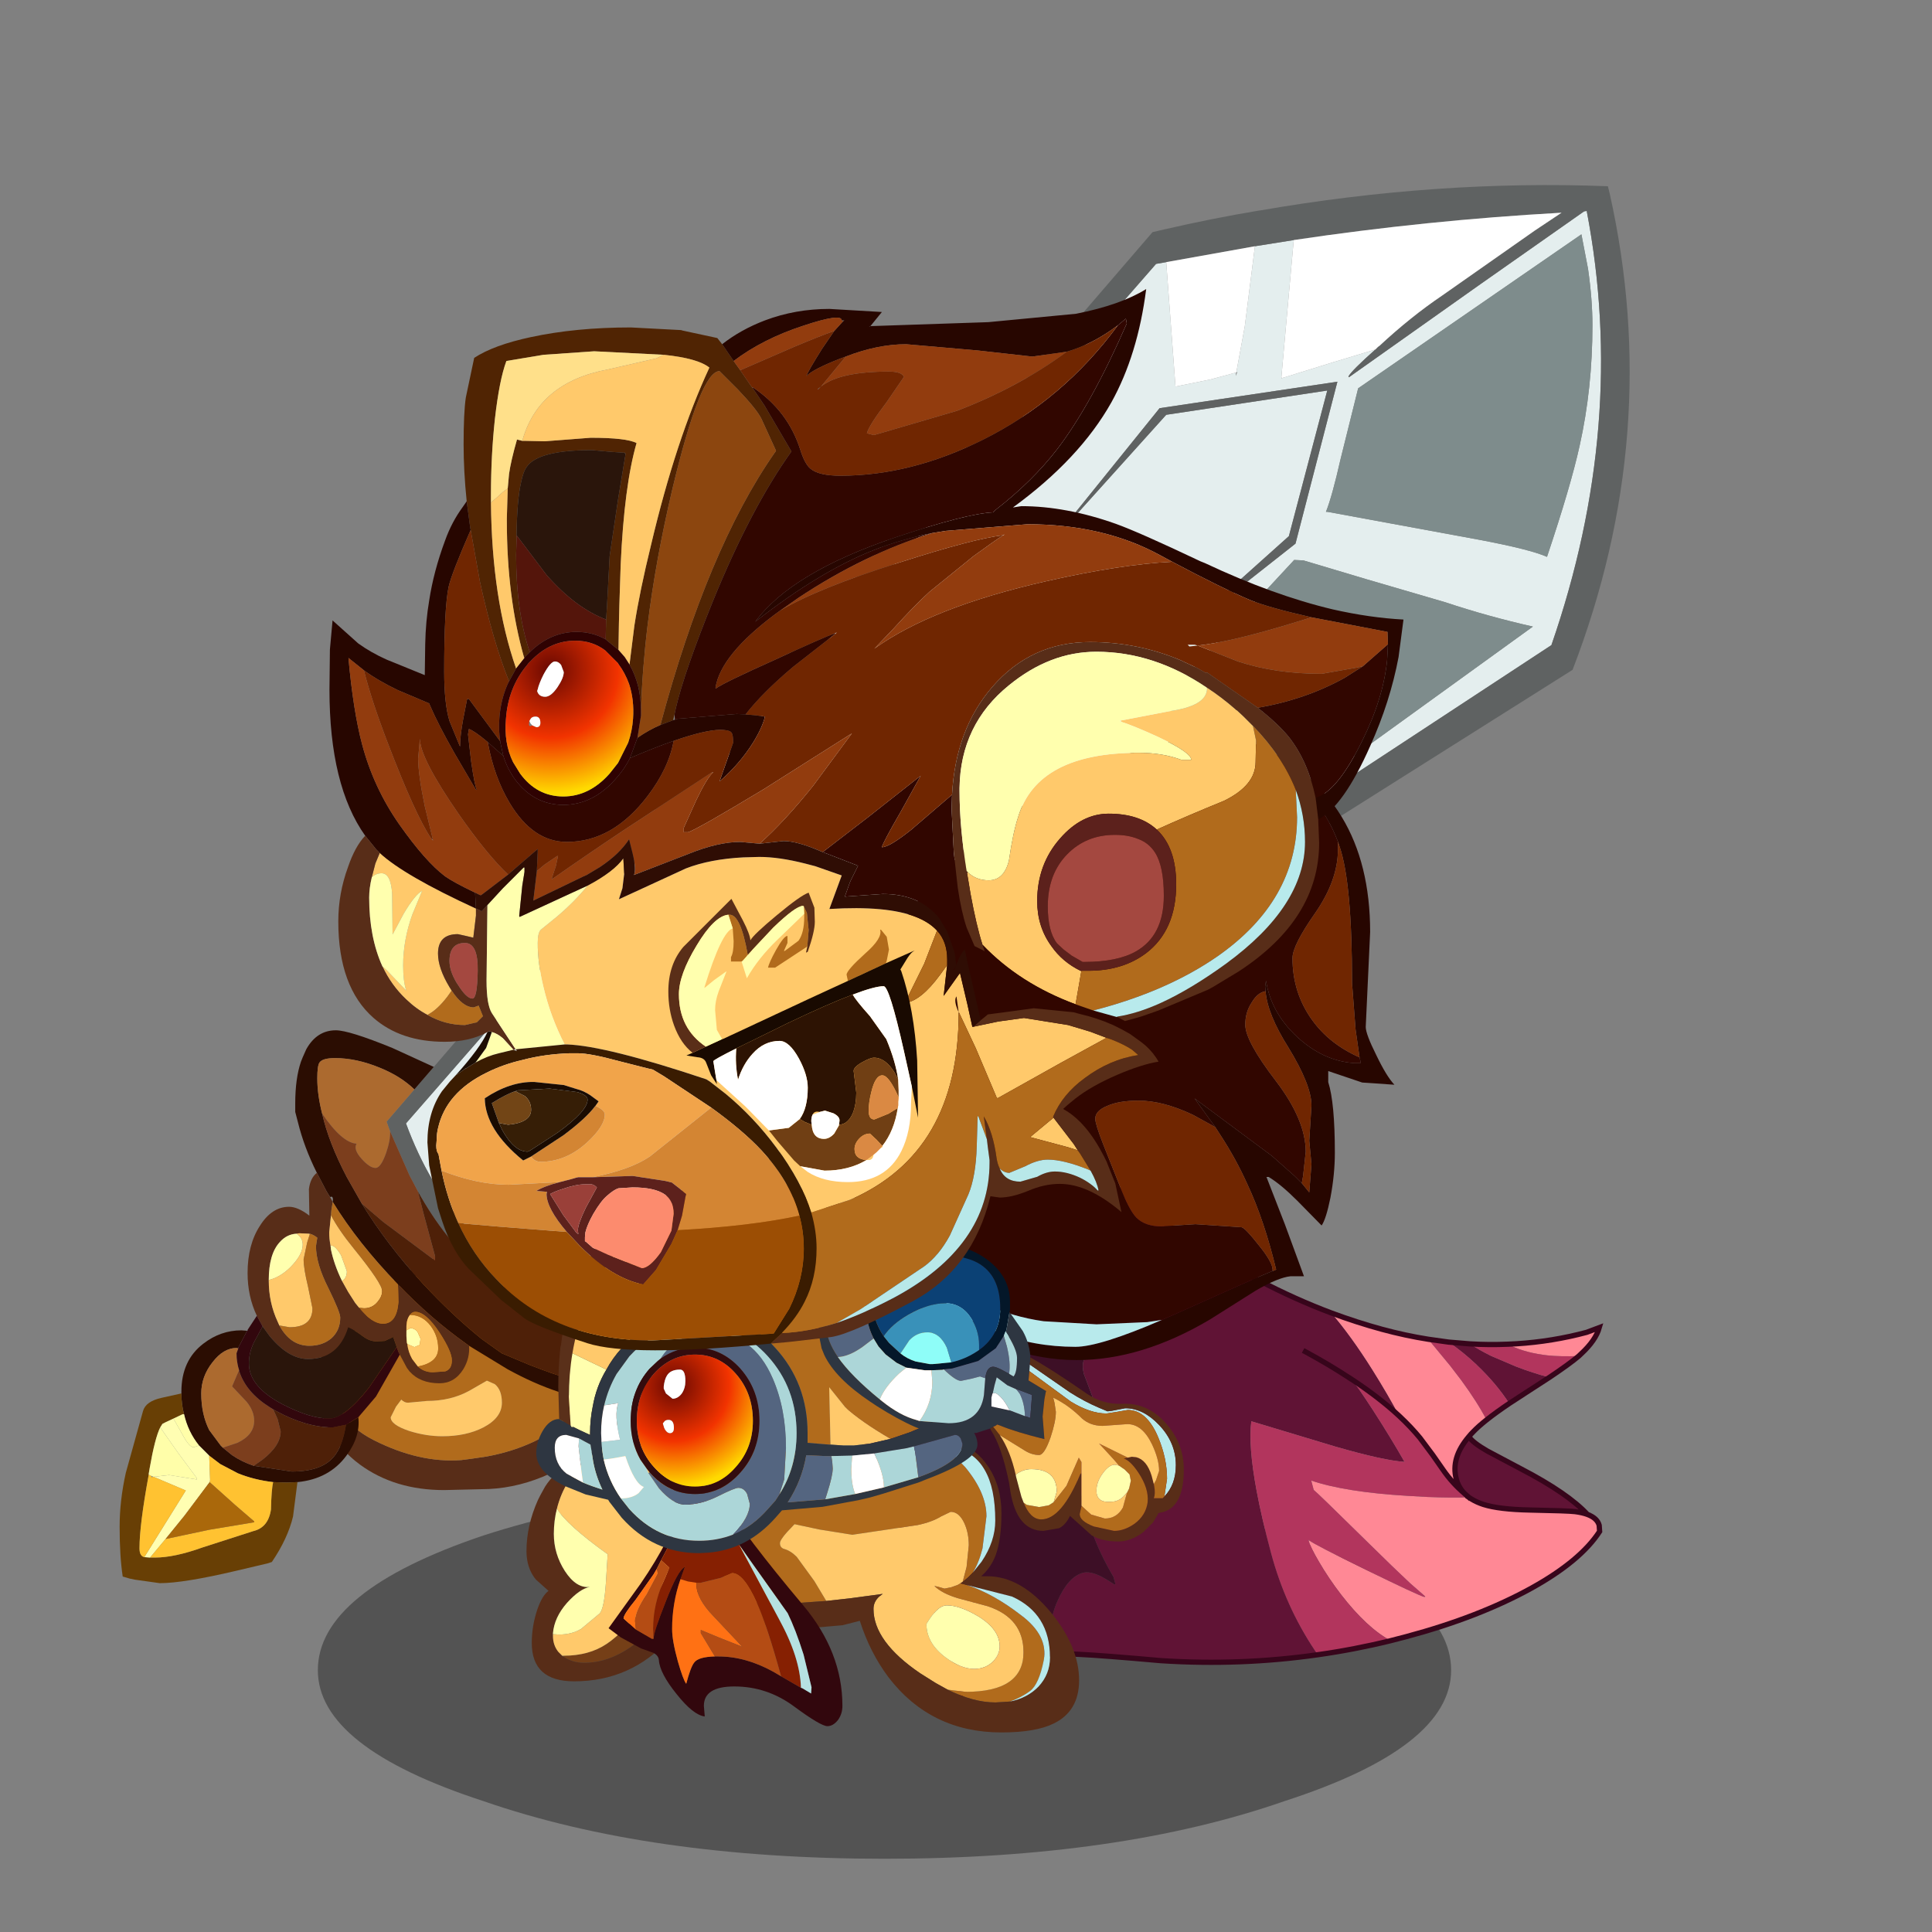 <svg xmlns:ffdec="https://www.free-decompiler.com/flash" xmlns:xlink="http://www.w3.org/1999/xlink" ffdec:objectType="frame" height="90" width="90" xmlns="http://www.w3.org/2000/svg"><rect width="100%" height="100%" fill="#808080" stroke="none"/><use ffdec:characterId="31" height="163.1" transform="translate(4.33 8.614) scale(.478)" width="163.5" xlink:href="#a"/><defs><g id="a" transform="translate(-9.05 -18)"><use ffdec:characterId="1" height="9.8" transform="matrix(1.99 0 0 3.75 30.967 144.376)" width="55.5" xlink:href="#b"/><use ffdec:characterId="3" height="28.6" transform="translate(30.5 120.6) scale(.86)" width="40.3" xlink:href="#c"/><use ffdec:characterId="5" height="26.9" transform="translate(51.3 140.7) scale(.86)" width="20.7" xlink:href="#d"/><use ffdec:characterId="12" height="232.95" transform="rotate(-14.983 473.809 -226.151) scale(.256)" width="333.75" xlink:href="#e"/><use ffdec:characterId="14" height="158.45" transform="translate(11.65 18) scale(.86)" width="171.1" xlink:href="#f"/><use ffdec:characterId="16" height="71.25" transform="translate(82.35 71.25) scale(.86)" width="62.25" xlink:href="#g"/><use ffdec:characterId="18" height="32.75" transform="translate(68.95 140.65) scale(.86)" width="42.1" xlink:href="#h"/><use ffdec:characterId="20" height="26.05" transform="translate(59.3 145.8) scale(.86)" width="26.5" xlink:href="#i"/><use ffdec:characterId="22" height="42.2" transform="translate(52.25 115.05) scale(.86)" width="50" xlink:href="#j"/><use ffdec:characterId="24" height="33.9" transform="translate(79.8 121.05) scale(.86)" width="41.35" xlink:href="#k"/><use ffdec:characterId="30" height="120.25" transform="translate(32.1 28.15) scale(.86)" width="121.7" xlink:href="#l"/></g><g id="o" fill-rule="evenodd"><path d="M0 15.8Q2.4 9.05 9.4 4.65 16.7 0 25.2 0q5.9 0 10.1 1.5 5 1.8 5 5.1 0 9.75-7.6 16.3-6.55 5.6-13.65 5.6l-4.2.1q-5.6 0-9.55-2.9Q.75 22.35 0 15.8m9-9.7q-5.2 4-6.25 9.1-1.1 5.1 4.15 7.75 5.15 2.6 9.9 2.25l1.15-.15 1.7-.25q3-.55 5.5-1.75 2.45-1.2 4-3.05l1.35-2.1 4.35-3.85Q39.2 10.4 39.2 9.5q0-2.5-4.9-4.8l-.4-.2q-5.45-2.4-13.05-2.4-6.65 0-11.85 4" fill="#582d18"/><path d="M9 6.1q5.2-4 11.85-4 7.6 0 13.05 2.4l.4.2q4.9 2.3 4.9 4.8 0 .9-4.35 4.55L30.5 17.9 29.15 20q-1.55 1.85-4 3.05-2.5 1.2-5.5 1.75l-1.7.25-1.15.15q-4.75.35-9.9-2.25-5.25-2.65-4.15-7.75Q3.8 10.1 9 6.1m8.7 11.25q-2.1 1.15-4.8 1.15l-2.15.2q-.4 0-.75-.35l-.6.8-.6 1.2q0 .85 2.1 1.55 1.9.6 3.75.6 2.7 0 4.65-1 2.1-1.1 2.1-2.8 0-1.45-.8-2.1l-.9-.4-2 1.15" fill="#b16b1c"/><path d="m17.7 17.35 2-1.15.9.4q.8.65.8 2.1 0 1.7-2.1 2.8-1.95 1-4.65 1-1.85 0-3.75-.6-2.1-.7-2.1-1.55l.6-1.2.6-.8q.35.35.75.35l2.15-.2q2.7 0 4.8-1.15" fill="#ffc96b"/></g><g id="p" fill-rule="evenodd"><path d="m19.45 3.5.15 2.95q0 8.45-4.8 13.85-4 4.5-8.25 4.5-1.35 0-2.35-.7h-.05l.05-.1q2.9 0 4.9-1.35 1.9-1.25 5.5-5.55 1.4-1.7 1.85-4.35.35-1.85.35-5.45 0-2.4-.45-3.8L15.15.45Q17.3 1 18.6 2.4l.85 1.1" fill="#753f17"/><path d="M19.45 3.5q1.25 2.15 1.25 5.7 0 7.9-4.5 12.9-4.35 4.8-10.8 4.8-4.8 0-4.8-4.35 0-1.95.65-3.85.55-1.55 1.25-2.05l-1.45-1.3Q0 14.05 0 12.15q0-2.9 1.3-5.8l.25-.5.55-1q1.05-1.65 2.45-2.2l.35-.25Q6 1.55 7 1.05l1.55-.6q-2.4 1.5-3.8 3.8-.9 1.45-1.3 3.1Q3.1 8.7 3.1 10.2q0 2.25 1.25 4.2 1.3 2 2.85 1.8-1.15.2-2.6 1.8-1.45 1.65-1.6 3.45v.3q0 1.05.6 1.8l.45.45.1.1h.05q1 .7 2.35.7 4.25 0 8.25-4.5 4.8-5.4 4.8-13.85l-.15-2.95" fill="#582d18"/><path d="m4.05 24-.45-.45q-.6-.75-.6-1.8v-.2l.65.05q1.5 0 2.55-.65l2.1-1.75q.5-.55.7-3.45l.2-3.25Q4.6 9.2 3.45 7.35q.4-1.65 1.3-3.1 1.4-2.3 3.8-3.8l3.1-.45 3.5.45 1.2 3.05q.45 1.4.45 3.8 0 3.6-.35 5.45Q16 15.4 14.6 17.1q-3.6 4.3-5.5 5.55Q7.1 24 4.2 24h-.15" fill="#ffc96b"/><path d="M3 21.55v-.1q.15-1.8 1.6-3.45 1.45-1.6 2.6-1.8-1.55.2-2.85-1.8-1.25-1.95-1.25-4.2 0-1.5.35-2.85Q4.6 9.2 9.2 12.5L9 15.75q-.2 2.9-.7 3.45l-2.1 1.75q-1.05.65-2.55.65L3 21.55" fill="#ffffae"/></g><g id="q"><path d="M-33.2-91.95q28.1 40.65 57.4 67.5 11.65 10.7 23.55 19.2 5 10.35 9.5 24.9 3.25 10.55 5.4 19.8-5.55-8.85-14.05-18.4Q50.05 24 53.5 34.6q3.9 12.1 6.5 22.1-7.45-2.5-23.9-12.4L7.65 26.7q-3.55 8.7-4.9 26.2-.8 10.5-.8 24.15 0 21 6.55 40.25l.65 1.8q-29.55-3.55-58.25-13.25-21.05-7.7-30-10.55-5.1-1.65-9.7-2.75 1.15-11.05 7.55-18.9 6.3-7.8 12.1-7.8 2.55 0 5.85 2.75 1.8 1.55 4.5 4.6h.45v-2.8q-2.8-10.15-3.45-18.85l-.25-16.8q0-12.3 1.05-21.25.95-7.85 3.1-16.2h.45q0 .7 4.45 8.9 4.5 8.35 5.55 9.4l.45.45v-.45l-2.25-22.7q0-5.95 4.3-7.1 1.2-.35 7.45-.15l1.95.05q6.45.2 9.4-2.25 4.3-3.5 4.3-13.4 0-4.2-2-11.8l-4.4-16.2q-3.75-15-5.3-30.7l-.05-.6.4-2.7M88 17l7.65 2.75q2.8 3.15 6.6 6.5l8.1 6.35q5.55 4.05 11.25 7.3l-9.7 3.15-7.65 2.5q-2.7-8.45-8.1-17.3l-.1-.2q-3.7-6-8.05-11.05m-1.85 36.75q.75 2.5 5.35 7.1l10.7 9.95q14.8 13.55 19.9 23.25-1.7-1.2-4.25-2.25-2.45-1-16.5-5.05-11.25-3.25-16.5-6.6-2.3-1.5-3.9-3.2l-.8-.9-1.2-1.8q-1.6-2.8-1.6-6.15 0-8.3 8.8-14.35M-101.2 90.6l-2.95-.1q-8.3 0-11.85 1.5-2.95 1.25-9.6 6.6.4-6.1.4-12.45l-.05-2.8.85-2.5q2.15-4.95 6.55-4.95 4.05 0 11.3 8 2.9 3.15 5.35 6.7M47.9 20.3q-6-6.75-13.5-13.85 7.5 7.1 13.5 13.85" fill="#601335" fill-rule="evenodd" transform="translate(146.15 103.7)"/><path d="M-88.8 92.55q-6.85-1.6-12.4-1.95-2.45-3.55-5.35-6.7-7.25-8-11.3-8-4.4 0-6.55 4.95l-.85 2.5q-.7-14.75-7.8-62.75-5.7-38.7-10.05-63.75 9.3-14.85 50.8-36.8 17.4-9.2 33.75-16Q-43-102.4-39-102.4q3.1 0 4.55 1.15l.55 8.55.3 3.45.05.6q1.55 15.7 5.3 30.7l4.4 16.2q2 7.6 2 11.8 0 9.9-4.3 13.4-2.95 2.45-9.4 2.25l-1.95-.05q-6.25-.2-7.45.15-4.3 1.15-4.3 7.1L-47 15.6h-.45Q-48.5 14.55-53 6.2q-4.45-8.2-4.45-8.9h-.45q-2.15 8.35-3.1 16.2-1.05 8.95-1.05 21.25l.25 16.8q.65 8.7 3.45 18.85v2.8h-.45q-2.7-3.05-4.5-4.6-3.3-2.75-5.85-2.75-5.8 0-12.1 7.8-6.4 7.85-7.55 18.9" fill="#3d0f26" fill-rule="evenodd" transform="translate(146.15 103.7)"/><path d="M47.75-5.25Q56.2.75 64.7 5.7q8 4.65 16.1 8.25l5.4 11.8 2.65 6.4q3.8 9.75 5.45 17.2-3.7 1.6-6.15 3.1-1.05.6-2 1.3-8.8 6.05-8.8 14.35 0 3.35 1.6 6.15-3.5-5.05-5.6-10.95l-2.3-6.35-3-7.5q-2.2-4.85-5.4-10-2.15-9.25-5.4-19.8-4.5-14.55-9.5-24.9m61.8 28.85 3.25.7q13.4 2.7 26.95 2.7l5.1-.5q-2.6 4.35-9.25 7.85l-1.1.6q-7.05-1.65-11.35-3.3-7.45-2.9-12.45-7.05l-1.15-1m12.55 70.45q3.25 2.3 3.25 5.15l-.45 2.3q-9.95 8.95-30.5 14.1-22.3 5.55-50.9 5.55l-6.2-.05q-7.5-7.05-13.7-21.85-2.95-7.1-4.9-14.25-1.7-6.2-1.7-8.65l.15-.2q1.9 2.4 18 16.4Q51.7 107 54 108.35h.45l-.1-.15-4.25-6.35q-4.2-6.7-11.9-19.8Q24.7 59.1 23.85 58.1v-3.7Q35.2 62 57.9 69.55l7.15 2.35q9 2.8 15.1 4.15l.8.9q1.6 1.7 3.9 3.2 5.25 3.35 16.5 6.6 14.05 4.05 16.5 5.05 2.55 1.05 4.25 2.25" fill="#ff8895" fill-rule="evenodd" transform="translate(146.15 103.7)"/><path d="M80.8 13.95 88 17q4.35 5.05 8.05 11.05l.1.2q5.4 8.85 8.1 17.3-5.8 2-9.95 3.8-1.65-7.45-5.45-17.2l-2.65-6.4-5.4-11.8m14.85 5.8q6.9 2.3 13.9 3.85l1.15 1q5 4.15 12.45 7.05 4.3 1.65 11.35 3.3-4.25 2-12.9 4.95-5.7-3.25-11.25-7.3l-8.1-6.35q-3.8-3.35-6.6-6.5M37.3 121.1q-14.2-.3-28.15-2l-.65-1.8Q1.95 98.05 1.95 77.05q0-13.65.8-24.15 1.35-17.5 4.9-26.2L36.1 44.3Q52.55 54.2 60 56.7q-2.6-10-6.5-22.1-3.45-10.6-4.9-13.55 8.5 9.55 14.05 18.4 3.2 5.15 5.4 10l3 7.5 2.3 6.35q2.1 5.9 5.6 10.95l1.2 1.8q-6.1-1.35-15.1-4.15l-7.15-2.35Q35.2 62 23.85 54.4v3.7q.85 1 14.35 23.95 7.7 13.1 11.9 19.8l4.25 6.35-.35.15q-2.3-1.35-18.85-15.8-16.1-14-18-16.4L17 75.9v.45q0 2.45 1.7 8.65 1.95 7.15 4.9 14.25 6.2 14.8 13.7 21.85" fill="#b2355d" fill-rule="evenodd" transform="translate(146.15 103.7)"/><path d="M112.95 11.75q28.1 40.65 57.4 67.5 11.65 10.7 23.55 19.2 8.45 6 16.95 10.95 8 4.65 16.1 8.25l7.2 3.05 7.65 2.75q6.9 2.3 13.9 3.85l3.25.7q13.4 2.7 26.95 2.7l5.1-.5q-2.6 4.35-9.25 7.85l-1.1.6q-4.25 2-12.9 4.95l-9.7 3.15-7.65 2.5q-5.8 2-9.95 3.8-3.7 1.6-6.15 3.1-1.05.6-2 1.3.75 2.5 5.35 7.1l10.7 9.95q14.8 13.55 19.9 23.25 3.25 2.3 3.25 5.15l-.45 2.3q-9.95 8.95-30.5 14.1-22.3 5.55-50.9 5.55l-6.2-.05q-14.2-.3-28.15-2-29.55-3.55-58.25-13.25-21.05-7.7-30-10.55-5.1-1.65-9.7-2.75-6.85-1.6-12.4-1.95l-2.95-.1q-8.3 0-11.85 1.5-2.95 1.25-9.6 6.6.4-6.1.4-12.45l-.05-2.8q-.7-14.75-7.8-62.75Q7.4 85.6 3.05 60.55l-1.75 3.4m110.4-61.5.7.75q.9 1.35.9 4.95l-.3 3.15-.05.45-.7-.75m.3 3.45.4-2.7m-.4 2.7.05.6m113.7 164.7.8.9q1.6 1.7 3.9 3.2 5.25 3.35 16.5 6.6 14.05 4.05 16.5 5.05 2.55 1.05 4.25 2.25m-73.5-73q8.5 9.55 14.05 18.4 3.2 5.15 5.4 10l3 7.5 2.3 6.35q2.1 5.9 5.6 10.95-1.6-2.8-1.6-6.15 0-8.3 8.8-14.35m-6 22.3-1.2-1.8m-44.55-67.8q7.5 7.1 13.5 13.85" fill="none" stroke="#37051b" stroke-linecap="square" stroke-linejoin="miter-clip" stroke-miterlimit="3" stroke-width="2"/><path d="M3.05 60.55q9.3-14.85 50.8-36.8 17.4-9.2 33.75-16 15.55-6.45 19.55-6.45 3.1 0 4.55 1.15M3.05 60.55 2.3 56.2" fill="none" stroke="#37051b" stroke-linecap="round" stroke-linejoin="miter-clip" stroke-miterlimit="3" stroke-width="2"/></g><g id="r" fill-rule="evenodd"><path d="m166.4 9.5-.75-3.9-25.3 17.45-2 8.05q-.95 4.2-1.65 5.95h.2L154 40.2q5.85 1.1 7.75 1.95 2.7-8.05 3.7-12.6 1.45-6.5 1.45-13.65 0-2.9-.5-6.4m-24.1 9.15q-2.65 2.35-3.05 3.05l.05.1 14.9-10.55L165.95 3l.3-.05q4.65 24.2-4 49.2l-112.4 73.8q-12.3-5.75-17.4-19.6l85-97.4 1.15-.2 1.05 14.1 3.95-.8 2.95-.8-.05.1v.3l.15-.45h-.1l.95-5.15 1.15-9.1 4.4-.7-1.4 15.55v.1h.05l5.8-1.8 4.8-1.45m-23.7 7.4 18.25-2.75-4.35 16.5-13.4 12 14.15-11.15L138 22.3l-20.15 3-12.35 15.3 13.1-14.55m41.55 24q-5.1-1.15-9.9-2.75l-8.9-2.6-7.2-2.15-1.05-.05-7.7 8.3-5.4 5.75-2 2.15q0 .15 5.6 4 5.65 3.9 9.15 7.15l27.4-19.8" fill="#e4eeee"/><path d="M166.4 9.5q.5 3.5.5 6.4 0 7.15-1.45 13.65-1 4.55-3.7 12.6-1.9-.85-7.75-1.95l-17.1-3.15h-.2q.7-1.75 1.65-5.95l2-8.05 25.3-17.45.75 3.9m-6.25 40.55-27.4 19.8q-3.5-3.25-9.15-7.15-5.6-3.85-5.6-4l2-2.15 5.4-5.75 7.7-8.3 1.05.05 7.2 2.15 8.9 2.6q4.8 1.6 9.9 2.75" fill="#7e8c8c"/><path d="m118.6 8.75-1.15.2-85 97.4q5.1 13.85 17.4 19.6l112.4-73.8q8.65-25 4-49.2l-.3.05-11.75 8.25-14.9 10.55-.05-.1q.4-.7 3.05-3.05l.3-.3.15-.1q3.55-3.3 7.1-5.7l10.55-7.4 3-2q-15.3.85-30.35 3.1l-4.4.7-10.05 1.8m-83 91.2 81.45-94.6 1.3-.3q5.4-1.25 10.8-2.15h.05Q149.35-.6 168.65.15l.2.8q6.1 27.25-4.2 54L57.55 122.5l-.9.55-6.8 4.3q-9.85-2.1-16.05-13.3l-.95-1.8-2.2-5-.15-.4-.25-.7 3.15-3.65 2.2-2.55m83-73.9L105.5 40.6l12.35-15.3 20.15-3-4.75 18.35L119.1 51.8l13.4-12 4.35-16.5-18.25 2.75" fill="#5f6262"/><path d="m118.6 8.75 10.05-1.8-1.15 9.1-.95 5.15v.05l-2.95.8-3.95.8-1.05-14.1m14.45-2.5Q148.1 4 163.4 3.15l-3 2-10.55 7.4q-3.55 2.4-7.1 5.7l-.15.1-.3.3-4.8 1.45-5.8 1.8-.05-.1 1.4-15.55" fill="#fff"/><path d="M57.55 122.5q1.2 1.65 2.05 4.25.9 2.75.9 4.65 0 2.1-.85 3.6l-.75 1.05-1.6 1.3 1.35-.05-.35.55-1.65.1h-.75l-.85-.05q-5.2-.45-11.1-3.7l-4.35-2.65-.35-.25q-4-2.85-7.65-6.65l-.05-.05q-4.55-4.7-7.4-9.35.1-.75-.3-.55l-.4-.65-1.1-2.1q-1.45-2.9-2.15-5.75l-.3-1.15v-.95q0-2.85.65-4.75l.2-.5.4-.9q1.2-2.15 3.35-2.15 1.5 0 6.4 2l4.7 2.15-2.2 2.55q-1.55-1.5-3.9-2.45-2.65-1.1-5.1-1.1-1.4 0-1.75.5-.25.35-.25 1.8 0 1.85.55 4 .75 3.3 2.8 7.2l1.7 3q2.85 4.65 6.9 9.05 3.4 3.65 6.7 6.3l2.25 1.6 3.1 1.3q5.35 2.1 7.25 2.1h.7l2.15-1q2.6-1.6 2.6-4.1 0-2.7-.95-5.05-.65-1.6-1.5-2.6l.9-.55m-30.5 17.15q.25 2.2-1.35 4.35-1.95 2.65-5.55 3l-1.2.05-1.55-.05q-2.15-.25-4-1l-2-1.05-1.25-.95L9 142.85q-1.25-1.55-1.7-3.55-.3-1.1-.3-2.35v-.2q0-3.55 2.5-5.45 1.95-1.5 4.3-1.5l.65.05-1 1.9v.1l-.2-.05q-1.5 0-2.75 1.65-1.25 1.6-1.25 3.5 0 2.35.9 4.15l1.3 1.75.25.25 1.05.85q1.1.75 2.45 1.2l4.3.65q3.35 0 4.75-1.65 1-1.15 1.4-3.65l1.4-.85" fill="#2b0d02"/><path d="m33.4 102.5-3.15 3.65.25.7.15.4q.05 1-.45 2.45-.6 1.7-1.2 1.7-.65 0-1.55-1-1-1.1-.6-1.75-1.65-.1-3.9-3.4-.55-2.15-.55-4 0-1.45.25-1.8.35-.5 1.75-.5 2.45 0 5.1 1.1 2.35.95 3.9 2.45m-19.95 29.35-.2.55q0 1 .3 1.95l-.05.05-.75 1.75 1.65 1.75q.85 1.05.85 2.15 0 1.6-1.9 2.5l-1.65.55-.25-.25-1.3-1.75q-.9-1.8-.9-4.15 0-1.9 1.25-3.5 1.25-1.65 2.75-1.65l.2.05" fill="#ac6a2f"/><path d="m30.65 107.25 2.2 5 .95 1.8.65 2.55 1.3 4.8v.5l-5.9-4.4-2.4-2.05-1.7-3q-2.05-3.9-2.8-7.2 2.25 3.3 3.9 3.4-.4.65.6 1.75.9 1 1.55 1 .6 0 1.2-1.7.5-1.45.45-2.45m-17.1 27.15q.75 2.4 3.45 4.1l.4.25.5 1.1.35 1.4q0 1.6-2.05 3.2l-1 .7q-1.35-.45-2.45-1.2l-1.05-.85 1.65-.55q1.9-.9 1.9-2.5 0-1.1-.85-2.15l-1.65-1.75.75-1.75h.05" fill="#7c3e1d"/><path d="M39.6 131.55q.1 1.4-.65 2.65-1 1.6-2.7 1.6-2.2 0-3.4-1.35l-.3-.4-.8-1.5-.15-.3-.2-.55-.05-.15-.35-1-.95.45-.95.05q-.75 0-1.5-.55-1-.75-1.7-1.05-1.1 3.6-4.55 3.6-2.2 0-4.35-2.6l-.8-1.1-.65-1.2q-1.05-2.2-1.05-4.85 0-3.2 1.4-5.35 1.35-2.15 3.3-2.15 1 0 2.3 1l-.05-3q.15-1.25.9-1.85l1.1 2.1.4.65.3.55-.15.9-.05.6-.2 1.95q0 .75.15 1.5l.05.45q.35 1.7 1.25 3.55l.7 1.25.8 1.25.45.55q1.45 1.8 2.7 1.8 1.55 0 1.75-2.45l-.05-1.9.05-.05q3.65 3.8 7.65 6.65l.35.25m-22.7-7.45v.05q0 2.5 1 4.65l.2.45q1.25 2.3 3.4 2.3 1.5 0 2.5-.85 1-.9 1-2.35 0-.6-1.35-3.35-1.4-2.75-1.4-4.75l.15-.95q-.45-.35-.85-.45h-.1l-1.1-.05-.3.05q-1.1.05-1.9.95-1.25 1.35-1.25 4.3m16.9 9.8q.7.65 1.7.65l1.4-.1q.75-.25.75-1.25t-1.4-3.15q-1.55-2.35-2.75-2.35-.35 0-.6.35-.25.3-.35.8l-.05.45v1.15l.05.75.05.15q.1.9.55 1.7l.65.85" fill="#582d18"/><path d="M16.9 124.1q0-2.95 1.25-4.3.8-.9 1.9-.95.7.45.7 1.25 0 1.15-1.45 2.6-1.15 1.1-2.4 1.4m8.3.1q-.9-1.85-1.25-3.55l-.05-.45h.1q.45 0 1.1 1.1l.65 1.8q0 .8-.55 1.1m7.3 5.6.45-.25q.45 0 .8.4l.35.8-.1.7-.6.25-.8-.35-.05-.15-.05-.75v-.65" fill="#ffffae"/><path d="m18.1 129.25-.2-.45q-1-2.15-1-4.65v-.05q1.25-.3 2.4-1.4 1.45-1.45 1.45-2.6 0-.8-.7-1.25l.3-.05 1.1.05.1.05-.3.95-.4 1.9q0 1.05.5 3.1l.5 2.45q0 2.15-2.6 2.15l-1.15-.2m5.8-9.05q-.15-.75-.15-1.5l.2-1.95q.85 1.65 2.6 3.8 3.2 3.95 3.2 4.8 0 .6-.5 1.2-.6.75-1.55.75l-.55-.05-.45-.55-.8-1.25-.7-1.25q.55-.3.55-1.1l-.65-1.8q-.65-1.1-1.1-1.1h-.1m9 7.85q1.4 0 2.35 1.25.85 1.15.85 2.55 0 1.6-2.3 2.05l-.65-.85q-.45-.8-.55-1.7l.8.35.6-.25.1-.7-.35-.8q-.35-.4-.8-.4l-.45.25v-.5l.05-.45q.1-.5.35-.8" fill="#ffc96b"/><path d="m20.15 147-.5 3.9q-.6 2.5-2.4 5.15l-.45.15-3.6.85q-5.95 1.4-8.65 1.4l-2.85-.4-.45-.1H1.2l-.85-.25Q0 155.4 0 152.05q0-2.95.7-6.1l1.95-7q.3-1.1 2.1-1.5l2.25-.5q0 1.25.3 2.35h-.15l-1.05.5q-1.2.55-1.25.6l-.25.4q-.6 1.2-1.2 4.65l-.1.6v.1q-1.05 5.7-1.05 8.35 0 .75.4.95l.15.05.65.05H4q2.2 0 5.4-1.15l5.75-1.85q1.7-.4 2-2.45.05-2.3.25-3.1l1.55.05 1.2-.05" fill="#683f05"/><path d="m16.2 129.35.8 1.1q2.15 2.6 4.35 2.6 3.45 0 4.55-3.6.7.3 1.7 1.05.75.55 1.5.55l.95-.05.95-.45.35 1 .05.15-3.15 4.6q-2.75 3.5-4.5 3.5-2.15 0-5.25-1.6-3.85-2-3.85-4.65 0-1.2.55-2.35l1-1.85" fill="#2a150b"/><path d="m31.75 132.55-2.7 4.75-2 2.35-1.4.85-1.5.3q-3 0-6.4-1.85l-.35-.2-.4-.25q-2.7-1.7-3.45-4.1v-.05q-.3-.95-.3-1.95l.2-.55v-.1l1-1.9h.05v-.1l1.05-1.6.65 1.2-1 1.85q-.55 1.15-.55 2.35 0 2.65 3.85 4.65 3.1 1.6 5.25 1.6 1.75 0 4.5-3.5l3.15-4.6.2.55.15.3" fill="#32070d"/><path d="M21.55 118.85q.4.1.85.45l-.15.95q0 2 1.4 4.75 1.35 2.75 1.35 3.35 0 1.45-1 2.35-1 .85-2.5.85-2.15 0-3.4-2.3l1.15.2q2.6 0 2.6-2.15l-.5-2.45q-.5-2.05-.5-3.1l.4-1.9.3-.95v-.05m10 5.75v.1l.05 1.9q-.2 2.45-1.75 2.45-1.25 0-2.7-1.8l.55.05q.95 0 1.55-.75.5-.6.5-1.2 0-.85-3.2-4.8-1.75-2.15-2.6-3.8l.05-.6.15-.9q2.85 4.65 7.4 9.35m2.25 9.3q2.3-.45 2.3-2.05 0-1.4-.85-2.55-.95-1.25-2.35-1.25.25-.35.6-.35 1.2 0 2.75 2.35 1.4 2.15 1.4 3.15t-.75 1.25l-1.4.1q-1 0-1.7-.65" fill="#b16b1c"/><path d="M33.8 114.05q6.2 11.2 16.05 13.3l6.8-4.3q.85 1 1.5 2.6.95 2.35.95 5.05 0 2.5-2.6 4.1l-2.15 1h-.7q-1.9 0-7.25-2.1l-3.1-1.3-2.25-1.6q-3.3-2.65-6.7-6.3-4.05-4.4-6.9-9.05l2.4 2.05 5.9 4.4v-.5l-1.3-4.8-.65-2.55m-16.4 24.7.35.2q3.4 1.85 6.4 1.85l1.5-.3q-.4 2.5-1.4 3.65-1.4 1.65-4.75 1.65l-4.3-.65 1-.7q2.05-1.6 2.05-3.2l-.35-1.4-.5-1.1" fill="#4e2008"/><path d="m9 142.85 1.15 1.15.1 2.7v.1l-.05.2-2.85 3.8-2.15 2.65-1.75 2.1-.65-.05 4.7-7.55-3.65-1.55 1.75-.2 3.15.5v-.15l-2.15-2.9-2-2.85.25-.4q.05-.05 1.25-.6l1.1 1.95q.7 1.3 1.2 1.3l.6-.2" fill="#fffeb2"/><path d="m10.15 144 1.25.95 2 1.05q1.85.75 4 1-.2.8-.25 3.1-.3 2.05-2 2.45L9.4 154.4q-3.2 1.15-5.4 1.15h-.55l1.75-2.1 4.95-1.05 5.1-.85v-.1l-2.15-1.85-2.9-2.6.05-.2v-.1l-.1-2.7M2.8 155.5l-.15-.05q-.4-.2-.4-.95 0-2.65 1.05-8.35l.3.15v.15l.25-.05 3.65 1.55-4.7 7.55" fill="#ffc231"/><path d="m10.2 147 2.9 2.6 2.15 1.85v.1l-5.1.85-4.95 1.05 2.15-2.65 2.85-3.8" fill="#aa680b"/><path d="M3.3 146.15v-.1l.1-.6Q4 142 4.6 140.8l2 2.85 2.15 2.9v.15l-3.15-.5-1.75.2-.25-.1-.3-.15m2.8-6.35 1.05-.5h.15q.45 2 1.7 3.55l-.6.2q-.5 0-1.2-1.3l-1.1-1.95" fill="#fffea9"/></g><g id="s" fill-rule="evenodd"><path d="M46.65 1.5Q59.5 7.3 59.5 22.75L59 33.5q0 .8 1.2 3.2 1.15 2.4 2.05 3.35l-3.65-.25-3.85-1.3v1.25q.75 2.35.75 8 0 2.45-.5 5.1-.5 2.45-1 3.15l-2.75-2.8Q49.4 51.35 48 50.5h-.25l2.1 5.4L52 61.75h-1.5q-1.45.15-4 1.65l-5.15 3.25q-7.75 4.6-15.1 4.6-7.95 0-15.75-5.5Q0 58.3 0 45q0-12.35 5.6-21.8-4.35 10.3-4.35 17.95 0 8.1 2.7 14.1L5.2 57.7q1.85 3.15 4.55 5.65 6.95 6.4 16.35 6.4 2.75 0 9.8-3.05l1.6-.7q9.1-4.1 10.95-4.85h.05l.35-.15q-1.35-5.6-3.25-9.65-1.3-2.9-3.1-5.65l-.55-.85-2.35-3.25 8.75 6.5 2.6 2.3.8.8.85 1.05.25-3.2-.25-2.65.25-4q0-2.3-2.6-6.55-2.4-3.8-2.6-6.4l-.05-.5.1-.7q.55 3.6 3.5 6.35 2.95 2.75 6.5 3h.75l-.15-.65-.45-3.15-.4-5.25q0-11.35-1.4-15.45l-.2-.6q-2.25-5.95-9.2-11" fill="#270600"/><path d="M5.6 23.2q.75-1.35 1.65-2.55 3.45-5 8.6-9.1Q27.45 2.25 42.6 0l2.1.7 1.95.8q6.95 5.05 9.2 11v.9q0 3.45-2.55 7.15-2.6 3.7-2.6 5.15 0 3.95 2.25 7.05 1.95 2.7 5.35 4.2l.15.65h-.75q-3.55-.25-6.5-3t-3.5-6.35l-.1.7.05.5q-.9.15-1.55 1.25-.75 1.1-.75 2.55 0 1.85 3.45 6.35 3.4 4.45 3.4 8.05l-.3 2.75-.15.8-.8-.8-2.6-2.3-8.75-6.5 2.35 3.25-2.55-1.4q-3.4-1.6-6.15-1.6-2.2 0-3.55.6-1.35.55-1.35 1.45 0 .6.9 2.9l1.85 4.65q1.05 2.75 1.9 3.65 1 1 2.85 1l1.55-.1 2.3-.15 5.25.35q.45.15 1.9 2 1.6 1.95 1.6 2.85v.1Q46.6 61.9 37.5 66l-1.6.7-1.65.25-5.75.25-6-.35q-3.55-.5-6.8-2-3.75-1.75-6.9-4L5.2 57.7l-1.25-2.45q-2.7-6-2.7-14.1 0-7.65 4.35-17.95" fill="#310600"/><path d="M48.45 61.05q0-.9-1.6-2.85-1.45-1.85-1.9-2l-5.25-.35-2.3.15-1.55.1q-1.85 0-2.85-1-.85-.9-1.9-3.65l-1.85-4.65q-.9-2.3-.9-2.9 0-.9 1.35-1.45 1.35-.6 3.55-.6 2.75 0 6.15 1.6l2.55 1.4.55.85q1.8 2.75 3.1 5.65 1.9 4.05 3.25 9.65l-.35.15-.05-.1m3.3-9.85.15-.8.3-2.75q0-3.6-3.4-8.05-3.45-4.5-3.45-6.35 0-1.45.75-2.55.65-1.1 1.55-1.25.2 2.6 2.6 6.4 2.6 4.25 2.6 6.55l-.25 4 .25 2.65-.25 3.2-.85-1.05m6.55-14.25q-3.4-1.5-5.35-4.2-2.25-3.1-2.25-7.05 0-1.45 2.6-5.15 2.55-3.7 2.55-7.15v-.9l.2.6q1.4 4.1 1.4 15.45l.4 5.25.45 3.15" fill="#702601"/><path d="m5.2 57.7 3.6 3.15q3.15 2.25 6.9 4 3.25 1.5 6.8 2l6 .35 5.75-.25 1.65-.25q-7.05 3.05-9.8 3.05-9.4 0-16.35-6.4-2.7-2.5-4.55-5.65" fill="#b8eaec"/></g><g id="t" fill-rule="evenodd"><path d="m3.2 17.95-1.15-2.3Q0 10.95 0 6.95q0-3 1.7-4.9 1.4-1.6 3-1.6l5.7.65 8.45.65 5.7-.25L27.4.8l1.8 1.9q2.4 2.9 2.4 5.55l-.45 3.65q-.4 1.6-1.1 2.75l-.55.55-.6.5.45-1.7.25-2.45q0-1.4-.5-2.5-.6-1.3-1.55-1.3l-1.05.5q-1.05.65-2.7 1l-7.4 1.1-3.75-.6-2.8-.6-.85.9q-.8.9-.8 1.25 0 .5.45.65.75.2 1.45.9l2 2.75 1.35 2.25-4.25.3-6-.2m24 9.95 2.05.25q6.55 0 6.55-4.5 0-3.85-4.05-5.2l-3.35-.9q-1.85-.55-2.7-1.4l.45.1.7.2.75-.15.7-.25.35-.2.2.05.55.15q3 1 6.1 3.4 3.1 2.3 2.6 5.1-.55 2.75-1.55 3.5t-2.3 1.2l-1.6.1h-.05q-2.45 0-5.4-1.45" fill="#b16b1c"/><path d="M13.45 17.85 12.1 15.6l-2-2.75q-.7-.7-1.45-.9-.45-.15-.45-.65 0-.35.8-1.25l.85-.9 2.8.6 3.75.6 7.4-1.1q1.65-.35 2.7-1l1.05-.5q.95 0 1.55 1.3.5 1.1.5 2.5L29.35 14l-.45 1.7-.25.15-.35.2-.7.25-.75.15-.7-.2-.45-.1q.85.85 2.7 1.4l3.35.9q4.05 1.35 4.05 5.2 0 4.5-6.55 4.5l-2.05-.25-1.35-.75-1.75-1.1q-5.3-3.6-5.3-7.3 0-.8.65-1.4l.4-.3-3.7.5-2.7.3m11.7 2.05-.35.55q0 2.15 2.1 3.75 1.8 1.35 3.3 1.35 1.35 0 2.2-.9.7-.75.7-1.65 0-1.95-2.5-3.45-2.05-1.2-3.5-1.2-.9 0-1.95 1.55" fill="#ffc96b"/><path d="m28 .45.5-.45q1.95.65 3.25 2.55Q33.3 4.8 33.3 7.9q0 2.95-.65 4.75-.55 1.45-1.65 2.4h.7q3.8 0 7.2 4.1 3.2 3.9 3.2 7.7 0 3.5-2.9 4.9-2.05 1-5.9 1-8 0-12.8-6.25-2.1-2.8-3.25-6.4l-1.95.5-4 .35-3.55-.25-2.1-.2-.55-.05q-.95-.7-1.9-2.5l6 .2 4.25-.3 2.7-.3 3.7-.5-.4.3q-.65.6-.65 1.4 0 3.7 5.3 7.3l1.75 1.1 1.35.75q2.95 1.45 5.4 1.45h.05l1.6-.1q2-.4 3.25-1.7 1.3-1.4 1.3-3.3 0-4.95-4.3-6.9l-5.1-1.3-.55-.15-.2-.05.25-.15.6-.5.55-.55 1-1.25q1.55-2.3 1.55-4.65 0-3.7-1.2-5.75Q30.3 1.05 28 .45" fill="#582d18"/><path d="m27.4.8.6-.35q2.3.6 3.4 2.55 1.2 2.05 1.2 5.75 0 2.35-1.55 4.65l-1 1.25q.7-1.15 1.1-2.75l.45-3.65q0-2.65-2.4-5.55L27.4.8m6.85 28.45q1.3-.45 2.3-1.2 1-.75 1.55-3.5.5-2.8-2.6-5.1-3.1-2.4-6.1-3.4l5.1 1.3q4.3 1.95 4.3 6.9 0 1.9-1.3 3.3-1.25 1.3-3.25 1.7" fill="#b8eaec"/><path d="M25.15 19.9q1.05-1.55 1.95-1.55 1.45 0 3.5 1.2 2.5 1.5 2.5 3.45 0 .9-.7 1.65-.85.9-2.2.9-1.5 0-3.3-1.35-2.1-1.6-2.1-3.75l.35-.55" fill="#ffffae"/></g><g id="u" fill-rule="evenodd"><path d="m12.2.55.8-.1q2.45 4.05 9.05 11.9 4.45 5.3 4.45 11.4 0 .9-.5 1.6-.55.7-1.2.7-.75 0-3.8-2.25t-6.75-2.25q-3.45 0-3.45 2.2l.1 1.2q-1.3-.15-3.2-2.55-1.9-2.35-2-3.85-.05-.5-.6-.8l-1.4-.5L1.4 16 0 14.95l3.6-5Q7.15 4.8 8.7 0l.95.25-3.7 7-.45.9-.05.1-.35.6-2.05 2.9Q1.7 13.4 1.7 13.85l1.4 1.25 1.8 1.05h.2q0-.75 1.35-4.15 1.4-3.65 2.2-4l-.5 1.4q-.95 2.7-.95 5.65 0 1.3.65 3.65.6 2.1.95 2.55.5-1.9.9-2.4.45-.65 2.35-.7h.4q3.1 0 6.25 1.75l.85.5 2.25 1.3.15.05 1 .6.05-.7-.9-3.7q-.9-2.85-1.8-4.7l-4.2-5.9-1.3-1.85-.75-1.25Q12.9 2.35 12.2.55" fill="#32070d"/><path d="m9.65.25 1.85.3h.7q.7 1.8 1.85 3.7l.75 1.25 4.5 8.4q2.4 4.35 2.5 7.8l-2.25-1.3q-1.6-5.8-2.75-8.35Q15.3 8.7 14 8.7l-1.3.55-2.25.55h-.5L9 9.65l-.85-.25.5-1.4q-.8.35-2.2 4-1.35 3.4-1.35 4.15l-.05-1.2q0-2.2.8-4.4L6.9 8.1l-.95-.85 3.7-7m-.95 7.7v-.1L8.65 8l.05-.05" fill="#862002"/><path d="M12.05 18.15q-1.9.05-2.35.7-.4.5-.9 2.4-.35-.45-.95-2.55-.65-2.35-.65-3.65 0-2.95.95-5.65l.85.25.95.15v.15q0 1.65 1.95 3.65l3.25 3.45L12.5 16l-2.05-.85v.35l1.6 2.65M3.1 15.1l-1.4-1.25q0-.45 1.35-2.1l2.05-2.9.35-.6.1.5L4.3 11.1Q3 13 3 14.15l.1.95" fill="#ff7114"/><path d="m19.55 20.4-.85-.5q-3.15-1.75-6.25-1.75h-.4l-1.6-2.65v-.35l2.05.85 2.65 1.05-3.25-3.45q-1.95-2-1.95-3.65V9.8h.5l2.25-.55L14 8.7q1.3 0 2.8 3.35 1.15 2.55 2.75 8.35M5.1 16.15h-.2L3.1 15.1l-.1-.95Q3 13 4.3 11.1l1.25-2.35-.1-.5.05-.1.45-.9.95.85-1.05 2.45q-.8 2.2-.8 4.4l.05 1.2" fill="#b44c14"/><path d="m14.8 5.5 1.3 1.85 4.2 5.9q.9 1.85 1.8 4.7l.9 3.7-.05.7-1-.6-.15-.05q-.1-3.45-2.5-7.8l-4.5-8.4" fill="#b6e1e2"/></g><g id="v" fill-rule="evenodd"><path d="m2.6 27-.1-3.6q0-2.4.25-4.6l.05-.15q.95-8.1 5.5-12.75h.05Q14 0 25 0q3.4 0 8.9 2.35 2.8 1.2 4.7 2.3l.55.65 3.95 4.8 1.8 4.1 1.4 3.8q2 7.4 2.05 9.05l-.85-.35q-1.1-5.45-2.75-9.8-3.2-8.4-11.05-13.55L32.6 3l-2.4-.8Q25.95.8 22 .8h-.25L19 1.1l-.45.15Q13.05 3 9.3 7.75l-1.1 1.5q-3.15 4.65-4.1 10.3-.4 2.4-.4 4.95l.2 3.25L2.6 27" fill="#5a301a"/><path d="M9.3 7.75q3.75-4.75 9.25-6.5L19 1.1l2.75-.3H22q3.95 0 8.2 1.4l2.4.8 1.1.35Q41.55 8.5 44.75 16.9q1.65 4.35 2.75 9.8h-.2q-.7 0-4.6 1.65l-.35.15-2.2.75Q36.8 27.3 35 25.65l-1.8-2.25.15 6.5h-.15l-2.45-.2v-1.1q0-5.65-3.65-9.65Q23.55 15 18.45 15q-2.15 0-4 .7l-3.05-4.45-2.1-3.5" fill="#b16b1c"/><path d="M4.1 19.55q.95-5.65 4.1-10.3l1.1-1.5 2.1 3.5 3.05 4.45q-2.65.95-4.75 3.25-1.05 1.15-1.75 2.45l-1.35-.65-2.5-1.2M33.35 29.9l-.15-6.5 1.8 2.25q1.8 1.65 5.15 3.6l-2.4.55L36 30h-1.2l-1.45-.1" fill="#ffc96b"/><path d="m3.9 27.75-.2-3.25q0-2.55.4-4.95l2.5 1.2 1.35.65Q6.8 23.3 6.4 25.6q-.3 1.45-.3 3v.2l-1.2-.55-.7-.35q-.25.1-.3-.15" fill="#ffffae"/><path d="m2.6 27 1.3.75q.05.25.3.15l.7.35 1.2.55v-.2q0-1.55.3-3 .4-2.3 1.55-4.2.7-1.3 1.75-2.45 2.1-2.3 4.75-3.25 1.85-.7 4-.7 5.1 0 8.65 3.95 3.65 4 3.65 9.65v1.1l2.45.2h.15l1.45.1H36l1.75-.2 2.4-.55 2.2-.75.35-.15q3.9-1.65 4.6-1.65h.2l.85.35.15.15.6.6q.9 1.1.9 2.1 0 1.75-5.7 3.9l-1 .4-3.95 1.25-1.55.45-1.3.3-4.05.75-4.6.4-.75.85q-3.2 3.6-7.65 3.95l-1 .05h-.15q-5.05-.05-8.6-4l-1.4-1.8-.15-.25-2.55-.6-2.35-.95Q0 33 0 30.85q0-1.2.7-2.45.8-1.4 1.9-1.4m24.95 8.55q1.95-3.05 1.95-6.95 0-5.1-3.25-8.7-3.2-3.55-7.8-3.55l-3.2.5q-2.65.8-4.7 3.05l-1.45 2q-.95 1.65-1.4 3.55-.35 1.5-.35 3.15l.05 1q.05 1 .25 2Q8.2 34 9.6 36l.95 1.2q3.25 3.6 7.9 3.6 2.05 0 3.85-.7 2.2-.9 3.95-2.9l.85-.95.45-.7m5.9-4.35h-.65l-2.2-.1q-.5 2.9-2.1 5.35l4.25-.35 3.4-.6 3.25-.75.5-.15 3.4-1q5-1.8 5-3.8l-.2-.6q-.25-.4-.65-.4l-4.3 1.2-.35.1-.8.2-3.7.6-2.5.25-2.35.05m-28.6-2-1.45-.4q-1.3 0-1.3 1.45 0 1.9 1.35 2.95l1.85 1q.95.4 2.2.8-.75-1.55-1.05-3.2l-.3-1.9-1.3-.7" fill="#2e3641"/><path d="M7.7 25.45q.45-1.9 1.4-3.55l1.45-2q2.05-2.25 4.7-3.05l3.2-.5q4.6 0 7.8 3.55 3.25 3.6 3.25 8.7 0 3.9-1.95 6.95l.55-1.7.2-3.55q0-4.45-1.5-7.9-2.25-5.2-7.2-5.2-2 0-3.4.9h-.05q-1.2.7-2.05 2.05l-.3.25-.95.9q-2.15 2.45-2.15 5.9 0 2.45 1.1 4.4l.7 1 .2.5 1.2 1.75q1.6 1.85 2.95 1.85 1.85 0 3.75-.95t2.3-.95q.65 0 1 .7l.3 1.1q0 1.55-1.9 3.5-1.8.7-3.85.7-4.65 0-7.9-3.6L9.6 36q1.25 0 2-.6l.6-.7q-1.05-.35-2.1-3.5l-1.4.25-1.05.15q-.2-1-.25-2l2.1-.25q-.7-2.85-.2-4.15l-1.6.25M32.75 36.1l.25-.8q.6-1.9.6-2.7l-.05-.7-.1-.7 2.35-.05-.1 1.5q0 1.8.45 2.85l-3.4.6m5.55-5.2 3.7-.6.8-.2.15.7.35 2.8-3.4 1-.5.15v-.05q0-1.4-1-3.6l-.1-.2M4.85 29.2l1.3.7.3 1.9q.3 1.65 1.05 3.2-1.25-.4-2.2-.8l-.2-1.45-.3-2.65.05-.9" fill="#acd6d8"/><path d="m27.55 35.55-.45.7-.85.95q-1.75 2-3.95 2.9 1.9-1.95 1.9-3.5l-.3-1.1q-.35-.7-1-.7-.4 0-2.3.95t-3.75.95q-1.35 0-2.95-1.85l-1.2-1.75.15-.05Q15 35.5 18 35.5q3 0 5.15-2.45 2.15-2.4 2.15-5.85 0-3.45-2.15-5.9Q21 18.9 18 18.9q-2.15 0-3.9 1.25.85-1.35 2.05-2.05h.05q1.4-.9 3.4-.9 4.95 0 7.2 5.2 1.5 3.45 1.5 7.9l-.2 3.55-.55 1.7m5.2.55-4.25.35q1.6-2.45 2.1-5.35l2.2.1h.65l.1.7.05.7q0 .8-.6 2.7l-.25.8m10.05-6 .35-.1 4.3-1.2q.4 0 .65.4l.2.6q0 2-5 3.8l-.35-2.8-.15-.7" fill="#546580"/><path d="m12.5 32.6-.7-1q-1.1-1.95-1.1-4.4 0-3.45 2.15-5.9l.95-.9.3-.25q1.75-1.25 3.9-1.25 3 0 5.15 2.4 2.15 2.45 2.15 5.9t-2.15 5.85Q21 35.5 18 35.5q-3 0-5.15-2.45l-.35-.45M18 19.7q-2.7 0-4.65 2.15-1.95 2.2-1.95 5.35 0 3.1 1.95 5.25 1.95 2.2 4.65 2.2t4.6-2.2q1.95-2.15 1.95-5.25 0-3.15-1.95-5.35-1.9-2.15-4.6-2.15" fill="#330c0e"/><path d="M14.45 23.3v.25l.25.55.75.6q.6 0 1.05-.6.4-.6.4-1.4 0-1.3-.6-1.3-1.1 0-1.5.7-.25.4-.35 1.2M18 19.7q2.7 0 4.6 2.15 1.95 2.2 1.95 5.35 0 3.1-1.95 5.25-1.9 2.2-4.6 2.2-2.7 0-4.65-2.2-1.95-2.15-1.95-5.25 0-3.15 1.95-5.35Q15.3 19.7 18 19.7M15.6 28q0-.9-.6-.9-.3 0-.45.15l-.2.25.15.5.1.2q.25.4.55.4.45 0 .45-.6" fill="url(#m)"/><path d="M9.6 36q-1.4-2-1.95-4.4l1.05-.15 1.4-.25q1.05 3.15 2.1 3.5l-.6.7q-.75.6-2 .6m-2.2-6.4-.05-1q0-1.65.35-3.15l1.6-.25q-.5 1.3.2 4.15l-2.1.25m7.05-6.3q.1-.8.35-1.2.4-.7 1.5-.7.6 0 .6 1.3 0 .8-.4 1.4-.45.6-1.05.6l-.75-.6-.25-.55v-.25m21.35 7.85 2.5-.25.1.2q1 2.2 1 3.6v.05l-3.25.75q-.45-1.05-.45-2.85l.1-1.5M15.6 28q0 .6-.45.6-.3 0-.55-.4l-.1-.2-.15-.5.2-.25q.15-.15.45-.15.6 0 .6.9M5.3 34.2l-1.85-1Q2.1 32.15 2.1 30.25q0-1.45 1.3-1.45l1.45.4-.05.9.3 2.65.2 1.45" fill="#fff"/></g><g id="w" fill-rule="evenodd"><path d="m5.65 4.4.15-.35.05-.2.5-1.2.85-.75.15-.15Q9.6 0 11.95 0q4.65 0 7.3 2.1 2.4 1.9 2.4 4.65v.95l-.05.2-.35 2-.05.15-.05.05-.2.5-.9 1.4-2 1.45-2.95.85-.95.1-.15.05-1.25.05H12l-2.1-.3-1.1-.55-1.25-.95-.8-.9-.55-.9-.05-.1q-.9-1.8-.9-4.35l.2-1.25v-.05l.2-.75m12.5 7.8q2.4-1.7 2.4-4.7 0-3.8-2.6-5.2-1.9-1-6.1-1-2.45 0-3.65.65l-.25.15-.2.05q-1.2.4-1.55 1.75-.15.55-.15 2.55 0 2.3 1.3 4.2l.6.75 1.3 1.2q.75.6 1.7.9l1.6.3h.35l2.1-.2q1.55-.35 2.85-1.2l.3-.2" fill="#041729"/><path d="M7.35 10.65q-1.3-1.9-1.3-4.2 0-2 .15-2.55.35-1.35 1.55-1.75l.2-.05.25-.15q1.2-.65 3.65-.65 4.2 0 6.1 1 2.6 1.4 2.6 5.2 0 3-2.4 4.7v-.55q0-1.65-.9-3.05-1.1-1.7-2.95-1.7t-4.15 1.3q-1.9 1.1-2.8 2.45" fill="#0b4175"/><path d="M5.45 5.15v.05l-.2 1.25q0 2.55.9 4.35l.05.1-1.25.95Q3.4 12.95 2.15 13 .85 11.1.85 9.55.85 5 4.55 5l.9.15m8.7 9.25.95-.1 2.95-.85 2-1.45.9-1.4.35 1.2q.45 1.85.25 3.1l-.55-.3q-.9-.5-1.25-.5-.65 0-.85 1l-.05.3-.6-.2-.95.25-1.2.25q-.6 0-1.95-1.3m9.2 5.3q-.05-1.5-.6-2.55l-.35-.45.05-.05 1.7.65-.2 2.6-.6-.2" fill="#546580"/><path d="m5.65 4.4-.2.75-.9-.15Q.85 5 .85 9.55q0 1.55 1.3 3.45 1.5 2.15 4.75 4.8l.25.2q2.05 1.65 3.95 2.15l.3.1 3.3.25q3.55 0 4-3.2l.15-1.9.05-.3q.2-1 .85-1 .35 0 1.25.5l.55.3.5.3q.4-.4.4-2.1 0-1-1.3-3l.05-.05.05-.15.35-2 1.5 2.15q.7 1.25.85 2.75v.5l-.05.55-.05.75-.1 1.05 1.9 1.15.1.05-.05.15-.15.8-.2 1.95.2 2.55q-3.25-.8-5.05-1.55l-.3-.1-.2.15-.25.1-.35.2-1.55.5-4.05.1q-1.2-.05-2.95-.8-1.85-.8-4.3-2.35l-.75-.5Q1.85 15.4.6 12.75L.3 12l-.25-1.25Q-.3 7 1.7 5.8q1.95-1.25 3.95-1.4M21.6 19.05h.05l1.7.65.6.2.2-2.6-1.7-.65h-.1l-1-.45-1.2-.9-.25.9-.2.9-.05.1-.1.4v1l2.05.45" fill="#2e3641"/><path d="m6.2 10.9.55.9.8.9 1.25.95 1.1.55-.8.65Q7.45 16.4 6.9 17.8 3.65 15.15 2.15 13q1.25-.05 2.8-1.15l1.25-.95m6.55 3.6 1.25-.05.15-.05q1.35 1.3 1.95 1.3l1.2-.25.95-.25.6.2-.15 1.9q-.45 3.2-4 3.2l-3.3-.25q1.45-2 1.45-4.45l-.1-1.3m8.2-3.9.2-.5q1.3 2 1.3 3 0 1.7-.4 2.1l-.5-.3q.2-1.25-.25-3.1l-.35-1.2m.65 8.45-.2-.4q-.65-1.15-1.35-1.55h-.35l.2-.9.25-.9 1.2.9 1 .45.05.05.35.45q.55 1.05.6 2.55l-1.7-.65h-.05" fill="#acd6d8"/><path d="M7.35 10.65q.9-1.35 2.8-2.45 2.3-1.3 4.15-1.3 1.85 0 2.95 1.7.9 1.4.9 3.05v.55l-.3.2q-1.3.85-2.85 1.2l-.5-1.65q-.8-1.75-2.2-1.75-1.2 0-2.05.9l-1 1.5-1.3-1.2-.6-.75" fill="#3991b9"/><path d="m9.9 14.2 2.1.3h.75l.1 1.3q0 2.45-1.45 4.45l-.3-.1q-1.9-.5-3.95-2.15l-.25-.2q.55-1.4 2.2-2.95l.8-.65m9.8 2.9h.35q.7.4 1.35 1.55l.2.4-2.05-.45v-1l.1-.4.05-.1" fill="#fff"/><path d="m15 13.6-2.1.2h-.35l-1.6-.3q-.95-.3-1.7-.9l1-1.5q.85-.9 2.05-.9 1.4 0 2.2 1.75l.5 1.65" fill="#8efdf8"/><path d="m23.85 14.6.05-.75L28.45 17q1.65 1.05 3.3 1.75l.95.4.45-.05 1.55-.3q2.05 0 3.85 1.9 1.9 2 1.9 4.55 0 2.2-1.3 3.55l.3-2q0-2.3-1-4.7Q37.15 19 35 19l-1.15.2-1.25.2q-1.85 0-4.05-1.35l-4.7-3.45" fill="#b8eaec"/><path d="M23.95 13.05q2.3 1.25 6.4 4.1 1.85 1.25 4 1.15 2.95-.15 5.05 2.3 1.95 2.25 1.95 5.15 0 4.5-2.75 4.9l-.15.05-.05.15-.55.9-1.1 1.1q-1.4 1.05-2.8 1.05-1.9 0-3.05-.7L28.45 31q-.5 1.05-1.25 1.4l-1.75.3q-3 0-3.75-4.45l-.15-1q-.85-4.15-2.05-5.95l-.1-.2.35-.2.75.95q1.2 1.8 1.8 4.5l.05.25.6 2.25.25.65q.75 1.9 2 1.9 2.3 0 4.45-5.2h.1v3.7l-.2.9q0 .8 1.6 1.4l2.3.5q1.15 0 2.3-.8 1.3-.95 1.5-2.45.15-1.55-1.05-3.35-.9-1.35-1.65-1.6l.45-.1.45-.1.5.05q1.2.3 1.75 2.1l.25.95.05.25q.15.85-.05 1.35h1l.2-.2q1.3-1.35 1.3-3.55 0-2.55-1.9-4.55-1.8-1.9-3.85-1.9l-1.55.3-.45.05-.95-.4q-1.65-.7-3.3-1.75l-4.55-3.15.05-.55v-.25" fill="#582d18"/><path d="m19.75 20.9.25-.1.2-.15.3.1q1.8.75 5.05 1.55l-.2-2.55.2-1.95.15-.8.05-.15-.1-.05-1.9-1.15.1-1.05 4.7 3.45q2.2 1.35 4.05 1.35l1.25-.2L35 19q2.15 0 3.45 3.1 1 2.4 1 4.7l-.3 2-.2.2h-1q.2-.5.05-1.35l-.05-.25.25-.45.35-1.05q0-1.3-.8-3-1.1-2.3-2.8-2.3l-2.8.2q-1.4 0-2.35-.85-1.5-1.5-3.25-2.35l.15.6.15 1q0 1.1-.6 2.9-.7 2-1.3 2-.85 0-1.7-.55l-2.75-1.7-.75-.95m15.15 7.5.25-.5.2-.9-.05-.2-.1-.5-.2-.2-.3-.3-.05-.05-.65-.45-.55-.65-1.7-1.85L35 24.4l-.45.1q.75.25 1.65 1.6 1.2 1.8 1.05 3.35-.2 1.5-1.5 2.45-1.15.8-2.3.8l-2.3-.5q-1.6-.6-1.6-1.4l.2-.9h.05l1.05.95 1.55.45q1.35 0 2.05-1.25l.45-1.65m-11.7 1.1.35.25 1.4.25 1.1-.2.55-.35 1.45-1.85 1.4-3.2.3.5v1.3h-.1q-2.15 5.2-4.45 5.2-1.25 0-2-1.9" fill="#b16b1c"/><path d="m20.5 21.85 2.75 1.7q.85.55 1.7.55.6 0 1.3-2 .6-1.8.6-2.9l-.15-1-.15-.6q1.75.85 3.25 2.35.95.85 2.35.85l2.8-.2q1.7 0 2.8 2.3.8 1.7.8 3l-.35 1.05-.25.45-.25-.95q-.55-1.8-1.75-2.1l-.5-.05-.45.1-3.25-1.6 1.7 1.85.55.65-.45-.1q-.7 0-1.4 1-.7.95-.7 1.95 0 1.4 1.65 1.25 1.05 0 1.75-1h.05l-.45 1.65q-.7 1.25-2.05 1.25l-1.55-.45-1.05-.95-.05-.05V24.9l-.3-.5-1.4 3.2-1.45 1.85.35-1.2q0-2.55-2.9-2.55-.75 0-1.5.45l-.25.2q-.6-2.7-1.8-4.5" fill="#ffc96b"/><path d="m34 25.3.65.45.05.05.3.3.2.2.1.5.05.2-.2.9-.25.5h-.05q-.7 1-1.75 1-1.65.15-1.65-1.25 0-1 .7-1.95.7-1 1.4-1l.45.1m-7.4 4.15-.55.35-1.1.2-1.4-.25-.35-.25-.25-.65-.6-2.25-.05-.25.25-.2q.75-.45 1.5-.45 2.9 0 2.9 2.55l-.35 1.2" fill="#ffffae"/></g><g id="x" fill-rule="evenodd"><path d="m37.9 7.45-7.9-.4-5.75.4-4.2.7q-.8 2.15-1.3 6.55-.45 4.15-.45 8.65v.85q.1 10.9 2.85 18.8l-.8 1.45q-1.8-4.45-3.3-11.3L16 27.3l-.05-.25-.4-3q-.35-3.4-.35-6.45 0-3.6.25-5.3l.95-4.5q2.2-1.45 6.4-2.35 5.1-1.1 11.35-1.1l5.7.3.15.05 3.95.85.55.7 1.3 1.9.75 1.05 1.2 1.75.15.2.05.05 1.35 2 3.05 5.2q-4.6 6.45-8.85 16.85-3.3 8.15-4.25 12.25l-.15.7-.15.65-1.45.55q5.35-19.95 12.95-30.85l.15-.2-.05-.15-1.6-3.5q-.55-1.1-2.7-3.35L44.2 9.3q-2.15 0-5.35 13.4-1.9 8.05-2.8 15.4-.6 4.95-.75 9.65 0-2.9-1.3-5.2l.55-4.4q.6-3.9 1.9-9.2 2.8-11.85 6.6-20.05-1.3-1.05-5.15-1.45M20.2 22.6l.15-1.65q.2-1.45.9-3.9l.6.15h.25l2.3.05 5.2-.4q4.05 0 5.2.6-1.4 4.85-1.8 13.8l-.15 4.6-.05 2.05-.05 3-1.45-1.2.05-2.25.1-1.5.3-5.7.95-6.4.85-5.15-.05-.15h-.05l-1.5-.1-2.2-.2q-6.1 0-7.4 1.9-.4.55-.65 1.8-.45 2-.5 5.95v.55l-.05 1.65q0 6.45 1.55 11.05l-.55.55-.1.05q-1.95-6.85-1.95-15.5v-.3l.1-3.35" fill="#502403"/><path d="M18.3 24.2v-.85q0-4.5.45-8.65.5-4.4 1.3-6.55l4.2-.7 5.75-.4 7.9.4-.85.4L31.6 9.1q-7.9 1.45-9.75 8.1l-.6-.15q-.7 2.45-.9 3.9l-.15 1.65q-.55.35-1.1.9l-.7.6-.1.1" fill="#ffe08a"/><path d="M37.9 7.45q3.85.4 5.15 1.45-3.8 8.2-6.6 20.05-1.3 5.3-1.9 9.2l-.55 4.4-.55-.85-.7-.8.05-3 .05-2.05.15-4.6q.4-8.95 1.8-13.8-1.15-.6-5.2-.6l-5.2.4-2.3-.05h-.25q1.85-6.65 9.75-8.1l5.45-1.25.85-.4M21.15 43q-2.75-7.9-2.85-18.8l.1-.1.7-.6q.55-.55 1.1-.9l-.1 3.35v.3q0 8.65 1.95 15.5l.05.05-.95 1.2m78.3 2.25.05-.05q1.6 1.05 3.15 2.4l.2.15.75.7.95.95.1.1.35 1.65-.05 2.45q0 2.65-3.6 4.4-4.05 1.65-7.6 3.25-1.95-1.8-5.45-1.8-3.05 0-5.5 2.8-2.6 2.95-2.6 7.1 0 2.9 1.6 5.1 1.25 1.8 3.3 2.8l.1.05-.65 3.75Q78.2 78.7 74 74.3q-.7-2.2-1.35-5.75l-.4-2.4.1-.05q.95.9 2.35.9 1.75 0 2.3-2.25.45-3.15 1.05-4.95 2.2-7.25 13.65-7.25 2.7 0 4.85.8h1.1q.05-.8-3.75-2.6-2.85-1.3-4.15-1.7l-.1-.15 5.45-1.05q4.35-.6 4.35-2.6M29.25 67.6q3-1.6 4.05-3.1l.1 1.75-.2 1.65-.4 1.25 7.6-3.5q2.7-1.05 6.5-1.25l1.8-.05q2.25 0 5.2.75l1.15.3 3 1.05-1.4 3.8q6.55-.4 9.8.9 1.4.55 2.25 1.4l.15.15-1.45 3.75-2.2 4.45q1.8-.2 4-3.2l.8-1.1-.1.85-.3 2.65 1.85-2.6.85 3.6.55 2.5h.1l2.85-.6 2.9-.4 5 .8 2.5.75 1.85.7-5.2 2.85-7.15 4-.1-.1-2.35-5.55-1.9-4.05-.05-.05-.25-1.8q-.35.5.25 1.8v.1q0 15.8-12.3 21.15l-4.4 1.45q-1.1-3.5-3.95-7.35-2.55-3.45-5.75-6.1l-1.8-1.4-.4-.25q-11.35-3.8-15.8-3.95h.2-.45q-1.6-3.1-2.4-6.5-.65-2.65-.65-5 0-1.15.35-1.5l1.85-1.5q2-1.7 3.45-3.5m52.8 26.3 2.3 3 .45.7-1.1-.35-4.3-1.15 2.65-2.2M16.6 70.2v.8l-.3 2.5-.85-.2-.9-.2q-2.25 0-2.25 2.2 0 1.65 1.3 3.8l.25.4-.5.7q-1.15 1.5-2.25 2.05-1.25-.65-2.4-1.75Q7 78.9 6 76.75l.45.4L8.7 79.5q-.35-1.05-.35-2.85 0-2.9 1.05-5.8l1.1-2.65q-.8.4-2.1 2.6l-1.2 2.25-.05-.05-.05-4.5q-.15-2.3-1.2-2.3-.6 0-1.1.45l.4-1.55.5-1.2q2.75 2.55 10.9 6.3" fill="#ffc96b"/><path d="m37.5 49.4 1.45-.55.2-.05.25-.1 6.75-.55 1 .05 1.15.1 1.05.15q-.3 1.25-1.35 2.95-1.5 2.4-3.8 4.4l1.55-4.4q0-.9-.2-1.15-.25-.3-1.25-.3-1.7 0-5.3 1.25-2.15.75-4.95 1.95l.85-2.3q1.3-.9 2.6-1.45m8.3-41.25-1.3-1.9q2.1-1.65 4.85-2.7 3.45-1.3 7.3-1.3l5.95.35-1.3 1.6 13.35-.45 9.95-.95q5.05-1 7.95-2.8-.95 7.45-3.95 12.85-3.6 6.4-11.15 11.9l.95-.15q5.05 0 10.7 2 2.65.95 9.6 4.25l.5.2q7.75 3.65 14.5 5.25 4.2.95 8 1.15v.05l-.55 4.2q-.95 5.05-3.2 10.05-3.05 6.9-5.9 8.35l-.3-2.45q2.45-.7 5.25-6.4 2.4-4.8 2.85-9.15l.1-1.85-.05-1.3v-.1l-8.6-1.65q-4.85-1.1-6.95-1.95-3.3-1.4-8.85-4.35l-1.3-.7q-6.45-3.55-15.1-3.55l-9.25.75-1.55.25q-3.5.7-6.55 1.9-6.15 2.4-13.5 8.15 4.05-5.55 15.85-9.55 8.05-2.7 11.1-2.85l.25-.25q4.2-3.25 7.05-6.95 3.85-5.05 7.85-14.2l-.1-.55-.9.75q-2.85 2.15-5.8 3l-3.9.55-6.25-.7-8.05-.7q-3.25 0-6.85 1.4l-.55.2q-3.1 1.2-3.9 2 .15-.5 1.75-3.05l1.4-2.05 1-1.1.15-.1h-.3q0-.85-4.35.6-4.6 1.5-7.9 4m-30.25 15.9.4 3 .05.25q-2.15 4.9-2.5 6.45-.5 2.4-.5 9.55 0 3.7.6 5.65l1.15 2.8.05.1v-.1q0-1.1.35-3l.45-2.3h.2l3.55 4.8.05.3.3 1.35-1.75-1.55-.05-.05q-1.5-1.25-2.1-1.45l-.1.6.35 3.05q.4 2.8.65 3.25h-.1l-2.4-4.1q-1.85-3.25-2.8-5.45l-.1-.25-3.55-1.5Q5.55 44.4 3.9 43.2l-1.75-1.4q.55 6.05 1.55 9.8 1.3 4.9 4.2 9.05 2.95 4.2 5.2 5.9 1 .7 3.4 1.85l.1 1.8q-8.15-3.75-10.9-6.3l-.4-.4-1.25-1.55Q0 56.25 0 45.4l.05-4.55.3-3.3 2.9 2.6Q4.7 41.2 6.5 42l4.3 1.75.05-3.5q.05-2.6.45-4.95.5-3.3 1.8-6.8.75-2.1 2-3.8l.45-.65M61.3 4.2l-.15.05h.1l.05-.05" fill="#270600"/><path d="M21.2 27.9q.05-3.95.5-5.95.25-1.25.65-1.8 1.3-1.9 7.4-1.9l2.2.2 1.5.1.1.15-.85 5.15-.95 6.4-.3 5.7-.1 1.5q-3.45-1.3-6.75-5.05l-3.4-4.5" fill="#2a150b"/><path d="m39.1 48.2.15-.7q.95-4.1 4.25-12.25 4.25-10.4 8.85-16.85l-3.05-5.2-1.35-2 .05-.05q3.95 2.65 5.35 7.05.5 1.6 1.15 2.15.95.8 3.4.8 7.95 0 16.1-4.05 9.15-4.55 15.35-13l.9-.75.1.55q-4 9.15-7.85 14.2-2.85 3.7-7.05 6.95l-.25.25q-3.05.15-11.1 2.85-11.8 4-15.85 9.55 7.35-5.75 13.5-8.15 3.05-1.2 6.55-1.9-7.7 2.4-15.1 7.3l-2.15 1.5-.55.4q-6.15 4.6-6.75 8.3v.1h.05q1-.7 6.7-3.25 5.4-2.5 6.8-3l.05.05-4.8 3.75q-3.45 2.9-5.4 5.4l-1-.05-6.75.55-.25.1-.05-.6m47.45 33.55-1.5.4-.75-.2-4.5-.45-2.55.35-2.65.35-.35.3-.45.35-1.1-4.8-.4-1.75-.3-1.45q-.45.35-1 1.8v-.25l-.15-1.2-.85-2.4-.9-1.5q-2.2-2.75-6.4-2.75l-4.3.3.55-1.55.15-.35.8-1.6-4-1.55 5.2-4 5.9-4.65-2.25 4.05q-2.05 3.55-2.15 4.05.85 0 3.35-2l4.6-3.95-.05 1.65.25 4.9.45 4q.4 2.7 1 4.5l.9 2.1.9.45.25.15-.25-.75q4.2 4.4 10.55 6.75l2 .7m33.4-41.5-.1 1.85q-.45 4.35-2.85 9.15-2.8 5.7-5.25 6.4-.85-4.1-3-6.85-1.2-1.5-3.55-3.35 5.45-.95 9.85-3.4l2.05-1.3 2.85-2.5M39 51.2q-.55 3.1-2.95 6.25-3.95 5.2-9.15 5.2-3.85 0-6.5-4.45-1.75-2.95-2.45-6.8v-.05l1.75 1.55q.45 1.45 1.35 2.7 2.15 2.85 5.45 2.85 3.3 0 5.85-2.85 1.05-1.15 1.7-2.45 2.8-1.2 4.95-1.95" fill="#310600"/><path d="M35.3 47.75q.15-4.7.75-9.65.9-7.35 2.8-15.4 3.2-13.4 5.35-13.4l2.05 2.05q2.15 2.25 2.7 3.35l1.6 3.5.05.15-.15.2q-7.6 10.9-12.95 30.85-1.3.55-2.6 1.45l.35-2.2.05-.3v-.6" fill="#8c460f"/><path d="m47.9 11.15-.15-.2-1.2-1.75 6.1-2.65q2.85-1.2 4.55-1.8L55.8 6.8q-1.6 2.55-1.75 3.05.8-.8 3.9-2l.55-.2-2.8 3.4-.4.3h.1l.3-.3q2.1-1.7 7.7-1.7 1.45 0 1.7.6l-1.95 2.85q-2.05 2.7-2.25 3.55l.8.2 9.4-2.75q7.05-2.7 12.45-6.7 2.95-.85 5.8-3-6.2 8.45-15.35 13-8.15 4.05-16.1 4.05-2.45 0-3.4-.8-.65-.55-1.15-2.15-1.4-4.4-5.35-7.05h-.1M16 27.3l1.05 5.85q1.5 6.85 3.3 11.3l-.15.3q-.8 1.8-.95 3.9-.1 1.35.1 2.6l-3.55-4.8h-.2l-.45 2.3q-.35 1.9-.35 3h-.05l-1.15-2.8Q13 47 13 43.3q0-7.15.5-9.55.35-1.55 2.5-6.45m79.5 3.6q5.55 2.95 8.85 4.35 2.1.85 6.95 1.95l-3.3 1q-6.05 1.8-9.6 2.2l4.55 1.8q4.25 1.4 9.5 1.4l3.95-.7.7-.15-2.05 1.3q-4.4 2.45-9.85 3.4l-5.75-4-.15.05-.95-.55-1.5-.7-.3-.15Q91.6 40 86.2 40q-6.7 0-11.1 5.1-4.15 4.8-4.55 12.2l-4.6 3.95q-2.5 2-3.35 2 .1-.5 2.15-4.05L67 55.15l-5.9 4.65-5.2 4-.25-.1q-2.65-1.15-4.2-1.15l-2.7.3q2.85-2.55 6.05-6.55l4.4-5.95-9.95 6.3q-7.45 4.5-8.6 4.9h-.5v-.5l1.4-3.1q1.25-2.6 1.9-3.15v-.05h-.1l-10.05 6.6q-4.2 2.8-8.05 5.5l-.05-.1.45-1.35.25-1.15h-.1l-1.4.95-.9.75.1-2.15v-.35l-2.9 2.5-.45.4q-2.35-2.2-5.6-6.85-4.4-6.35-4.4-8.55l-.2 2.25q0 1.75.75 5.4l.9 3.7v.05l-.15-.05q-1.8-2.65-4.9-10.75-1.85-4.8-2.75-8.35 1.65 1.2 3.85 2.25l3.55 1.5.1.25q.95 2.2 2.8 5.45l2.4 4.1h.1q-.25-.45-.65-3.25l-.35-3.05.1-.6q.6.2 2.1 1.45l.05.1q.7 3.85 2.45 6.8 2.65 4.45 6.5 4.45 5.2 0 9.15-5.2 2.4-3.15 2.95-6.25 3.6-1.25 5.3-1.25 1 0 1.25.3.2.25.2 1.15l-1.55 4.4q2.3-2 3.8-4.4 1.05-1.7 1.35-2.95l-1.05-.15-1.15-.1q1.95-2.5 5.4-5.4l4.8-3.75.15-.15-.2.1q-1.4.5-6.8 3-5.7 2.55-6.7 3.25l-.05-.1q.6-3.7 6.75-8.3l.55-.4q4.3-2.55 13.5-5.45 8.4-2.7 11.75-3.1h.1-.05q-.95.6-3.35 2.35l-5 4.05q-1.7 1.55-4.1 4.2l-2.15 2.25q6.5-4.7 19.5-7.65 8.4-1.9 14.25-2.2m2.9 9.5-.35-.1h-.8l.2.2.95-.1" fill="#702601"/><path d="m46.55 9.2-.75-1.05q3.3-2.5 7.9-4 4.35-1.45 4.35-.6l.15.1-1 1.1q-1.7.6-4.55 1.8l-6.1 2.65m9.15 1.85 2.8-3.4q3.6-1.4 6.85-1.4l8.05.7 6.25.7 3.9-.55q-5.4 4-12.45 6.7l-9.4 2.75-.8-.2q.2-.85 2.25-3.55l1.95-2.85q-.25-.6-1.7-.6-5.6 0-7.7 1.7m12.6 16.6 1.55-.25 9.25-.75q8.65 0 15.1 3.55l1.3.7q-5.85.3-14.25 2.2-13 2.95-19.5 7.65l2.15-2.25q2.4-2.65 4.1-4.2l5-4.05q2.4-1.75 3.35-2.35h.05l.1-.1-.2.1q-3.35.4-11.75 3.1-9.2 2.9-13.5 5.45l2.15-1.5q7.4-4.9 15.1-7.3m43 9.55 8.6 1.65v.1l.05 1.3-2.85 2.5-.7.15-3.95.7q-5.25 0-9.5-1.4l-4.55-1.8q3.55-.4 9.6-2.2l3.3-1m-107.4 6q.9 3.55 2.75 8.35 3.1 8.1 4.9 10.75l.2.2-.05-.15v-.05l-.9-3.7q-.75-3.65-.75-5.4l.2-2.25q0 2.2 4.4 8.55 3.25 4.65 5.6 6.85L17.3 68.6l-.15.1-.15-.05-.5-.25q-2.4-1.15-3.4-1.85-2.25-1.7-5.2-5.9Q5 56.5 3.7 51.6q-1-3.75-1.55-9.8l1.75 1.4m19.6 22.75.9-.75 1.4-.95h.1l-.25 1.15-.45 1.35v.1h.05q3.85-2.7 8.05-5.5l10.05-6.6.1.05q-.65.55-1.9 3.15l-1.4 3.1v.5h.5q1.15-.4 8.6-4.9l9.95-6.3-4.4 5.95q-3.2 4-6.05 6.55l-2.2-.2q-2.5 0-5.85 1.35l-6.2 2.4q.3-.6-.15-2.45l-.4-1.6Q32.9 64 30.65 65.5l-1.5.9-.45.2-5.6 2.7.4-3.35" fill="#923c0e"/><path d="M112.05 60.1v.15l.1 2.5q0 8.65-9.15 14.6l-2.9 1.75-.55.3-5.6 2.35-1.85.65-.5.15-.9.25-.55.15-.75-.4-.15-.1q2.3-.35 4.95-1.55 3.4-1.55 7.4-4.45 8.95-6.55 8.95-13.8 0-3.05-1.05-5.9-1.5-3.8-4.85-7.25l-.1-.1-.95-.95-.75-.7-.1-.05-.1-.1q-1.55-1.35-3.15-2.4l-.1-.05q-6-4.05-12.5-4.05-5.25 0-9.9 3.8-5.5 4.45-5.6 11.65v.3q0 4.1.8 9.1l.05.2.4 2.4Q73.3 72.1 74 74.3l.25.75-.25-.15-.9-.45-.9-2.1q-.6-1.8-1-4.5l-.45-4-.25-4.9.05-1.65q.4-7.4 4.55-12.2Q79.5 40 86.2 40q5.4 0 10.35 2.1l.3.15 1.5.7.95.55.15-.05 5.75 4q2.35 1.85 3.55 3.35 2.15 2.75 3 6.85l.3 2.45m-27 22.05q1.95.45 3.75 1.25l1 .5.9.5 1.25.9.5.4q.95.85 1.5 1.85-1.9.3-4.7 1.5-2.9 1.25-4.75 2.7l-.85.7-.5.45.05.05q2.55 1.4 4.55 5.3l.3.6 1 2.5.7 3.25q-3.75-3.2-7-3.2-1.75 0-3.6.8-1.85.75-3.2.75l-1.05-.15q-2 8.25-8.8 11.9-6.8 3.65-9.2 4.05l-4.25.5-.95.1-1.7.15 1.3-1.2q2.85-.1 6.2-1.15 3.05-1.05 6.55-2.9Q74.8 108.45 74.8 99v-.3l-.2-1.5-.1-.85-.35-2.6q1.05 1.8 1.45 4.75.1.65.35 1.15.6 1.5 2.35 1.5l1.9-.55q1.05-.6 2-.6 1.35 0 2.85.7 1.3.65 2 1.45h.1q-.15-.9-.9-2.25l-1.2-1.95-.25-.35-.45-.7-2.3-3-.05-.1q1.05-2.55 3.6-4.4 2.8-2.1 6.05-2.6l-.7-.6q-.8-.55-2.3-1.15l-.6-.2-1.85-.7-2.5-.75-5-.8-2.9.4-2.85.6.85-.75.45-.35.35-.3 2.65-.35 2.55-.35 4.5.45.75.2M17.9 84.2q-2 1.1-4.85 1.1-4.95 0-8.05-2.7-4-3.5-4-10.95 0-3.15 1.1-6.15.8-2.35 1.95-3.55L5.3 63.5l.4.4-.5 1.2-.4 1.55q-.3 1.25-.3 2.3 0 4.5 1.5 7.8 1 2.15 2.7 3.75 1.15 1.1 2.4 1.75 2 1.15 4.25 1.15l1.35-.3.7-.7-.5-1.2-.55.2q-1.25 0-2.5-1.9l-.25-.4q-1.3-2.15-1.3-3.8 0-2.2 2.25-2.2l.9.2.85.2.3-2.5v-.8q.3.1.65.3l.65-.7-.1 8.55q0 2.75.6 3.7l2.7 4.1-.25.05-1.2-1.3q-.65-.55-1.25-.7l-.3-.1-.2.1m76.3-3.3.05.05v-.05h-.05m-80.6-4.75q0 1.1.8 2.45l.2.3q.95 1.5 1.6 1.5.55 0 .6-3.15.05-3.15-1.45-3.15-1.75 0-1.75 2.05" fill="#582d18"/><path d="m99.4 45.15.05.1q0 2-4.35 2.6l-5.45 1.05-.1.05.2.1q1.3.4 4.15 1.7 3.8 1.8 3.75 2.6h-1.1q-2.15-.8-4.85-.8-11.45 0-13.65 7.25-.6 1.8-1.05 4.95Q76.45 67 74.7 67q-1.4 0-2.35-.9l-.15-.15q-.8-5-.8-9.1v-.3q.1-7.2 5.6-11.65 4.65-3.8 9.9-3.8 6.5 0 12.5 4.05M17.9 69.8l1.75-1.9 1.1-1.1L22 65.55h.1v.5l-.25 1.55-.35 3.45.05.1 5.85-2.7 1.2-.55.65-.3q-1.45 1.8-3.45 3.5l-1.85 1.5q-.35.35-.35 1.5 0 2.35.65 5 .8 3.4 2.4 6.5l-5.55.55-2.7-4.1q-.6-.95-.6-3.7l.1-8.55M4.8 66.65q.5-.45 1.1-.45 1.05 0 1.2 2.3l.05 4.5v.1l.05-.05 1.2-2.25q1.3-2.2 2.1-2.6l-1.1 2.65q-1.05 2.9-1.05 5.8 0 1.8.35 2.85l-2.25-2.35-.45-.4q-1.5-3.3-1.5-7.8 0-1.05.3-2.3M18.4 84.2q.6.15 1.25.7l1.2 1.3-1.65.4q-1.3.3-2.65 1.05l1.2-1.65.65-1.8" fill="#ffffae"/><path d="M104.65 49.5q3.35 3.45 4.85 7.25l.15 3.1q0 9.45-9 15.75-5.75 4-14.1 6.15l-2-.7.65-3.75v-.05h.8q3.9 0 6.55-2 3.4-2.6 3.4-7.8 0-4.15-2.2-6.2 3.55-1.6 7.6-3.25 3.6-1.75 3.6-4.4l.05-2.45-.35-1.65m-35.8 23.2Q70 73.95 70 75.95v.65l-.8 1.1q-2.2 3-4 3.2l2.2-4.45 1.45-3.75m19.2 12.15.6.2q1.5.6 2.3 1.15l.7.6q-3.25.5-6.05 2.6-2.55 1.85-3.6 4.4l.05.1-2.65 2.2 4.3 1.15 1.1.35.25.35 1.2 1.95-.2-.1q-2.85-1.15-4.65-1.15-1.15 0-2.55.75l-1.8.75q-.6 0-1.1-.5-.25-.5-.35-1.15-.4-2.95-1.45-4.75l.35 2.6-.95-2.55-.1-.1-.1 3.45q-.1 3.4-.95 5.45l-2.1 4.65q-1.25 2.3-2.9 3.5l-7.2 4.85-2.7 1.55q-3.35 1.05-6.2 1.15v-.05q1.65-1.7 2.55-3.5 1.35-2.65 1.35-6.05 0-1.95-.6-4.05l4.4-1.45q12.3-5.35 12.3-21.15l.05-.05 1.9 4.05 2.35 5.55.1.1 7.15-4 5.2-2.85m-76.95-2.6q1.1-.55 2.25-2.05l.5-.7q1.25 1.9 2.5 1.9l.55-.2.5 1.2-.7.7-1.35.3q-2.25 0-4.25-1.15" fill="#b16b1c"/><path d="M89.25 82.45v.05l-2.7-.75q8.35-2.15 14.1-6.15 9-6.3 9-15.75l-.15-3.1q1.05 2.85 1.05 5.9 0 7.25-8.95 13.8-4 2.9-7.4 4.45-2.65 1.2-4.95 1.55" fill="#b8eaec"/><path d="m20.25 66.35.45-.4 2.9-2.5v.35l-.1 2.15-.4 3.35 5.6-2.7.45-.2 1.5-.9q2.25-1.5 3.3-3.15l.4 1.6q.45 1.85.15 2.45l6.2-2.4q3.35-1.35 5.85-1.35l2.2.2 2.7-.3q1.55 0 4.2 1.15l.25.1 4 1.55-.8 1.6-.15.35-.55 1.55 4.3-.3q4.2 0 6.4 2.75l.9 1.5.85 2.4.15 1.2v.25q.55-1.45 1-1.8l.3 1.45.4 1.75 1.1 4.8-.85.75h-.1l-.55-2.5-.85-3.6-1.85 2.6.3-2.65.1-.85v-.65q0-2-1.15-3.25l-.15-.15q-.85-.85-2.25-1.4-3.25-1.3-9.8-.9l1.4-3.8-3-1.05-1.15-.3q-2.95-.75-5.2-.75l-1.8.05q-3.8.2-6.5 1.25l-7.6 3.5.4-1.25.2-1.65-.1-1.75q-1.05 1.5-4.05 3.1l-.65.3-1.2.55-5.85 2.7-.05-.1.35-3.45.25-1.55v-.5H22l-1.25 1.25-1.1 1.1-1.75 1.9-.65.7q-.35-.2-.65-.3l-.1-1.8.5.25.15.05.15-.1 2.95-2.25M71 76.65l-.05.2-.25.3h.1l.05-.05.15-.35v-.1" fill="#2f0d04"/><path d="M93.75 61.25q2.2 2.05 2.2 6.2 0 5.2-3.4 7.8-2.65 2-6.55 2h-.9q-2.05-1-3.3-2.8-1.6-2.2-1.6-5.1 0-4.15 2.6-7.1 2.45-2.8 5.5-2.8 3.5 0 5.45 1.8m-.2 2.6q-.7-1.1-1.95-1.55-1.1-.45-2.6-.45-3.25 0-5.4 2.2-2.2 2.25-2.2 5.9 0 2.85 1.05 4.2l.75.7.8.6.05.05 1.3.75h.15q3.8 0 5.9-1.2 3.15-1.8 3.15-6.3 0-3.35-1-4.9" fill="#5c211c"/><path d="M93.55 63.85q1 1.55 1 4.9 0 4.5-3.15 6.3-2.1 1.2-5.9 1.2h-.15l-1.3-.75-.05-.05-.8-.6-.75-.7q-1.05-1.35-1.05-4.2 0-3.65 2.2-5.9 2.15-2.2 5.4-2.2 1.5 0 2.6.45 1.25.45 1.95 1.55M13.6 76.15q0-2.05 1.75-2.05 1.5 0 1.45 3.15-.05 3.15-.6 3.15-.65 0-1.6-1.5l-.2-.3q-.8-1.35-.8-2.45" fill="#a44840"/><path d="M86.25 99.9q.75 1.35.9 2.25h-.1q-.7-.8-2-1.45-1.5-.7-2.85-.7-.95 0-2 .6l-1.9.55q-1.75 0-2.35-1.5.5.5 1.1.5l1.8-.75q1.4-.75 2.55-.75 1.8 0 4.65 1.15l.2.1M74.5 96.35l.1.85.2 1.5v.3q0 9.45-10.75 15.25-3.5 1.85-6.55 2.9l2.7-1.55 7.2-4.85q1.65-1.2 2.9-3.5l2.1-4.65q.85-2.05.95-5.45l.1-3.45.1.1.95 2.55" fill="#b8e8e9"/><path d="M22.7 41.15q-1.55-4.6-1.55-11.05l.05-1.65v-.55l3.4 4.5q3.3 3.75 6.75 5.05l-.05 2.25q-1.5-.85-3.3-.85-2.95 0-5.3 2.3" fill="#54150b"/><path d="M34 42.55q1.3 2.3 1.3 5.2v.6l-.05.3-.35 2.2-.85 2.3q-.65 1.3-1.7 2.45-2.55 2.85-5.85 2.85t-5.45-2.85q-.9-1.25-1.35-2.7l-.3-1.35-.05-.3q-.2-1.25-.1-2.6.15-2.1.95-3.9l.15-.3.8-1.45.95-1.2v-.05l.05-.05.55-.55q2.35-2.3 5.3-2.3 1.8 0 3.3.85l1.45 1.2.7.8.55.85m-10.95-.65-.5.5-.15.2q-2.15 2.55-2.4 6.1-.25 2.75.8 4.9l.8 1.3q1.9 2.6 4.9 2.6 2.95 0 5.25-2.6l.95-1.2 1.15-2.3q.45-1.3.55-2.7.15-2.15-.45-3.95-.45-1.25-1.2-2.25l-.05-.1-1.45-1.45q-1.45-1.1-3.4-1.1-2.7 0-4.8 2.05" fill="#2f0202"/><path d="M23.55 45.6q.2.6.9.6.65 0 1.4-1.1.7-1.05.7-1.7l-.3-.8q-.3-.4-.7-.4-.5 0-1.3 1.5-.5 1-.65 1.65l-.05.15-.05.1h.05m-.5-3.7q2.1-2.05 4.8-2.05 1.95 0 3.4 1.1l1.45 1.45.05.1q.75 1 1.2 2.25.6 1.8.45 3.95-.1 1.4-.55 2.7l-1.15 2.3-.95 1.2q-2.3 2.6-5.25 2.6-3 0-4.9-2.6l-.8-1.3q-1.05-2.15-.8-4.9.25-3.55 2.4-6.1l.15-.2.5-.5m-.4 7.05-.05.35q0 .35.4.15l.45.2q.45 0 .45-.5 0-.7-.55-.7-.4 0-.55.25l-.15.25" fill="url(#n)"/><path d="m23.55 45.5.05-.15q.15-.65.65-1.65.8-1.5 1.3-1.5.4 0 .7.4l.3.8q0 .65-.7 1.7-.75 1.1-1.4 1.1-.7 0-.9-.6v-.1m-.9 3.45.15-.25q.15-.25.55-.25.55 0 .55.7 0 .5-.45.5l-.45-.2-.2-.2-.15-.3" fill="#fff"/><path d="M50 119.5q-15.85 1.55-20.8-.05-6-1.95-7.15-2.85l-2.6-2.05-3.7-3.55q-1.85-2-2.95-5.3l-.5-1.55-1-4.85-.2-2.6q0-3.4 1.65-5.8l.9-1.1.65-.7 1.15-.8h.05l1.05-.65q1.35-.75 2.65-1.05l1.65-.4.4.15-.15-.2 5.55-.55h.45-.2q4.45.15 15.8 3.95l.4.25 1.8 1.4q3.2 2.65 5.75 6.1 2.85 3.85 3.95 7.35.6 2.1.6 4.05 0 3.4-1.35 6.05-.9 1.8-2.55 3.5v.05l-1.3 1.2m-6.75-26.75L37.9 89.2l-1.25-.75-.65-.15-3.15-.8q-3.3-.9-4.7-.9h-.95q-2.85.1-5.3.75-2.2.5-4.1 1.45-4.6 2.25-5.5 6.3-.15.6-.15 1.3l-.05.65q0 .7.25.95l.35 1.9q.65 3.2 1.9 5.95 1.65 3.6 4.3 6.35 6.55 6.95 17.65 6.95l13.3-.75.5-.05 1.75-2.8q1.65-3.35 1.65-6.8 0-1.95-.5-3.75-1.05-3.9-4.3-7.4-2.1-2.25-5.7-4.85" fill="#3a1c01"/><path d="m12.7 99.9-.35-1.9q-.25-.25-.25-.95l.05-.65q0-.7.15-1.3.9-4.05 5.5-6.3 1.9-.95 4.1-1.45 2.45-.65 5.3-.75h.95q1.4 0 4.7.9l3.15.8.65.15 1.25.75 5.35 3.55-.3.25-6.65 5.3q-2.2 1.5-6.5 2.35h-1.6l-.25.05-.5.15-1.35.35-5.8.3q-3.5 0-7.6-1.6m17.45-7.35.35-.5-.95-.7q-.75-.5-1.55-.7l-1.45-.45-3.35-.35q-2.75-.05-5.6 1.85.05 3.55 4.35 7.05l.9-.45.15.2q.4.4.9.4 2.9 0 5.3-2.2 2-1.85 2-3.15 0-.4-.6-.75l-.45-.25" fill="#f1a44a"/><path d="M12.7 99.9q4.1 1.6 7.6 1.6l5.8-.3q-1.75.45-2.65 1l1.2.1-.05.25q0 1.6 2.3 4.3l-7.65-.6-4.65-.4q-1.25-2.75-1.9-5.95m17.1.75q4.3-.85 6.5-2.35l6.65-5.3.3-.25q3.6 2.6 5.7 4.85 3.25 3.5 4.3 7.4-5.55 1.2-13.8 1.65l.5-1.65.45-2.45-.2-.15-.5-.45-.9-.7-.4-.1-.45-.1-3.6-.55-4.55.15m-6.95-2.35 3.65-2.4q2.55-1.9 3.6-3.3l.05-.05.45.25q.6.35.6.75 0 1.3-2 3.15-2.4 2.2-5.3 2.2-.5 0-.9-.4l-.15-.2" fill="#d38533"/><path d="m26.1 101.2 1.35-.35.5-.15.25-.05h1.6l4.55-.15 3.6.55.45.1.4.1.9.7.5.45.2.15-.45 2.45-.5 1.65-.7 1.55-1.75 2.95-1.45 1.65q-3.5-.7-7.15-4.35l-1.5-1.6q-2.3-2.7-2.3-4.3l.05-.25-1.2-.1q.9-.55 2.65-1m8.25.6-1.6.1q-.5.15-1.3.85-.7.6-1.55 2.05-.7 1.25-.9 2.1l-.05.55v.45l.1.05.8.7 1.75.8 3.8 1.5q.85 0 2.15-1.8l1.2-2.45.25-1.9q0-1.5-1-2.2-1.15-.8-3.65-.8m-4.05 0q-.3-.3-.6-.35h-.75q-1.05 0-2.6.55-.8.25-1.35.55l1.5 2.4 1.45 1.95.25.2-.05-.45q0-.7.9-2.55l1.25-2.3" fill="#5d211c"/><path d="M14.3 89.1q2.75-3.05 3.6-4.9l.2-.1.3.1-.65 1.8-1.2 1.65-1.05.65h-.05l-1.15.8" fill="#1c0d03"/><path d="m21.05 90.9.3-.1 3.6-.2 3.15.4q1.15.35 1.15.85 0 1.3-3.4 3.75l-3 1.95-.25.15-.15.05q-1.5 0-2.85-2.4l-.4-.85 1.05.2q2.6-.25 2.6-1.7 0-.95-.7-1.55l-1.1-.55" fill="#361e06"/><path d="m21.05 90.9 1.1.55q.7.6.7 1.55 0 1.45-2.6 1.7l-1.05-.2-.8-2.25q1.7-1.05 2.65-1.35" fill="#724516"/><path d="m19.2 94.5.4.85q1.35 2.4 2.85 2.4l.15-.05.25-.15 3-1.95q3.4-2.45 3.4-3.75 0-.5-1.15-.85l-3.15-.4-3.6.2-.3.1q-.95.3-2.65 1.35l.8 2.25m3.65 3.8-.9.45q-4.3-3.5-4.35-7.05 2.85-1.9 5.6-1.85l3.35.35 1.45.45q.8.2 1.55.7l.95.7-.35.5-.05.05q-1.05 1.4-3.6 3.3l-3.65 2.4" fill="#1a0b01"/><path d="M34.35 101.8q2.5 0 3.65.8 1 .7 1 2.2l-.25 1.9-1.2 2.45q-1.3 1.8-2.15 1.8l-3.8-1.5-1.75-.8-.8-.7-.1-.05v-.45l.05-.55q.2-.85.9-2.1.85-1.45 1.55-2.05.8-.7 1.3-.85l1.6-.1" fill="#fc8b6e"/><path d="m30.3 101.8-1.25 2.3q-.9 1.85-.9 2.55l.05.45-.25-.2-1.45-1.95-1.5-2.4q.55-.3 1.35-.55 1.55-.55 2.6-.55h.75q.3.05.6.35" fill="#9a4039"/><path d="M53.25 105q.5 1.8.5 3.75 0 3.45-1.65 6.8l-1.75 2.8-.5.05-13.3.75q-11.1 0-17.65-6.95-2.65-2.75-4.3-6.35l4.65.4 7.65.6 1.5 1.6q3.65 3.65 7.15 4.35l1.45-1.65 1.75-2.95.7-1.55q8.25-.45 13.8-1.65" fill="#9c4e04"/><path d="m58.75 78.4-.15-.7q0-.5 2.1-2.4 2-1.75 1.7-2.7h.1l.65.8.25 1.45-.25 1.25-.1.3-4.3 2m-4.6-3.9-3.65 2.4h-.8q.1-.55.9-2 .9-1.6 1.3-1.6v.8l-.4.9h.1l1.55-1.15q.65-.9.65-2.7v-.35l-.05-.85.35.75.2 1.95-.15 1.85m-7.45 1.7h-1.2v-.5q.3-.5.3-1.8l-.1-1.45-.5-1.55h.15q1.25 0 2.05 4.55l-.15.2-.45.5-.1.05" fill="#b16b1c"/><path d="m58.75 78.4 4.3-2L66.2 75h.1q-.3.05-.8.8l-.8 1.3.1.2q1.45 4.25 1.8 10.1l.1 6.5-.7-3.5-.9-4.05Q63.45 79 62.8 79q-1 0-3.5.95-2.8 1.05-7.4 3.25l-5.8 2.85q-2.6 1.3-2.6 1.45l.2 1.25.15.9.05.45-.65-1-.55-1.4q-.2-.6-1-.65l-1.25-.2.7-.3 1.5-.7L44.5 85h.05l9.75-4.55 4.45-2.05" fill="#190a01"/><path d="m64.45 89.6-.4-.8Q63 87.1 61.7 87.1q-.4 0-1.3.5-1 .55-1 1l.3 2.45q0 1.35-.4 2.35-.55 1.25-1.55 1.3l.05-.5q0-.45-.7-.8l-.95-.3-.6.15q-.6-.15-.8.3-.15.3-.15.75l.05.4-.75-.3-.6-.35q.9-1.25.9-3.55 0-1.45-1-3.3-1.1-2-2.2-2-1.75 0-3.05 1.45-1.1 1.2-1.65 2.95-.35-1.75-.2-3.55l5.8-2.85q4.6-2.2 7.4-3.25.3.6 1.95 2.45L63.1 85q1.05 2.5 1.35 4.6" fill="#2d1303"/><path d="m53.35 99.4-.7-.65-1.85-2.15-1-1.25 2.25-.3 1.25-1 .6.35.75.3q.1 1.6 1.4 1.6.6 0 1.15-.6l.55-.95v-.05q1-.05 1.55-1.3.4-1 .4-2.35l-.3-2.45q0-.45 1-1 .9-.5 1.3-.5 1.3 0 2.35 1.7l.4.8.05 1.2v.8q-1.1-2.5-1.85-2.5-.8 0-1.25 1.9-.3 1.2-.3 2.1 0 1 .65 1l1.6-.65 1.05-.65q-.4 2.6-1.75 4.3l-.65-.7-.75-.7q-.7 0-1.25.6-.5.55-.5 1.15 0 1.15 1.35 1.25-2 1.2-4.75 1.2l-2.75-.5" fill="#703f14"/><path d="m66 90.4-.1 1.9q0 3.2-1.1 5.4-1.75 3.5-6.05 3.5-2.75 0-4.55-1.15l-.85-.65 2.75.5q2.75 0 4.75-1.2h.3q.45-.05.5-.6l.35-.3.4-.4.3-.2-.05-.1q1.35-1.7 1.75-4.3l.05-.3v-.4l.05-.5v-.8l-.05-1.2q-.3-2.1-1.35-4.6l-1.85-2.6q-1.65-1.85-1.95-2.45 2.5-.95 3.5-.95.65 0 2.3 7.35l.9 4.05m-16.2 4.95-.35-.35-1.85-1.9-.5-.5-3.25-2.95-.15-.9-.2-1.25q0-.15 2.6-1.45-.15 1.8.2 3.55.55-1.75 1.65-2.95 1.3-1.45 3.05-1.45 1.1 0 2.2 2 1 1.85 1 3.3 0 2.3-.9 3.55l-1.25 1-2.25.3m4.85-.65-.05-.4q0-.45.15-.75l.7-.25.1-.05.6-.15.95.3q.7.35.7.8l-.05.5h-.1l.1.05-.55.95q-.55.6-1.15.6-1.3 0-1.4-1.6" fill="#fff"/><path d="m64.5 91.6-.05.5v.4l-.05.3-1.05.65-1.6.65q-.65 0-.65-1 0-.9.3-2.1.45-1.9 1.25-1.9.75 0 1.85 2.5m-2.1 5.8-.4.4-.35.3-.8.6q-1.35-.1-1.35-1.25 0-.6.5-1.15.55-.6 1.25-.6l.75.7.65.7-.25.3" fill="#da8943"/><path d="M41.15 86.55q-1.35-1.05-2.1-3.1-.65-1.8-.65-3.85 0-3.05 1.7-5.05l5.45-5.45 1.3 2.45q.8 1.55.85 2.25.35-.65 3-2.85 2.7-2.25 3.6-2.55l.65 1.7.05 1.6q0 1.1-.8 3.4l-.2.1.15-.7.15-1.85-.2-1.95-.35-.75-.1-.05q-.8 0-3.35 2.45L48 74.8l-.6.65q-.8-4.55-2.05-4.55h-.15q-1.6.15-3.6 3.5-2 3.3-2 5.5 0 3.9 3.05 5.95l-1.5.7" fill="#5a2e18"/><path d="m53.8 70.8-3 2.9q-2.2 2.1-3.5 4.4l-.6-1.9.1-.05.45-.5.15-.2v.15-.1l.6-.7 2.3-2.45q2.55-2.45 3.35-2.45l.1.05.05.85m-8.1 1.65q-1.25.35-3.2 6.65v.1l1.1-.9 1.4-1-.9 2.3q-.4 1.1-.4 2.1l.2 2.25.6 1.05-1.85.85Q39.6 83.8 39.6 79.9q0-2.2 2-5.5 2-3.35 3.6-3.5l.5 1.55" fill="#ffffae"/></g><use ffdec:characterId="2" height="28.6" width="40.3" xlink:href="#o" id="c"/><use ffdec:characterId="4" height="26.9" width="20.7" xlink:href="#p" id="d"/><use ffdec:characterId="6" height="226.15" transform="translate(1 6.8)" width="292.9" xlink:href="#q" id="e"/><use ffdec:characterId="13" height="158.45" width="171.1" xlink:href="#r" id="f"/><use ffdec:characterId="15" height="71.25" width="62.25" xlink:href="#s" id="g"/><use ffdec:characterId="17" height="32.75" width="42.1" xlink:href="#t" id="h"/><use ffdec:characterId="19" height="26.05" width="26.5" xlink:href="#u" id="i"/><use ffdec:characterId="21" height="42.2" width="50" xlink:href="#v" id="j"/><use ffdec:characterId="23" height="33.9" width="41.35" xlink:href="#w" id="k"/><use ffdec:characterId="25" height="120.25" width="121.7" xlink:href="#x" id="l"/><radialGradient cx="0" cy="0" gradientTransform="translate(15.6 23.2) scale(.014)" gradientUnits="userSpaceOnUse" id="m" r="819.2" spreadMethod="pad"><stop offset=".008" stop-color="#6a0901"/><stop offset=".549" stop-color="#f23300"/><stop offset="1" stop-color="#ffda00"/></radialGradient><radialGradient cx="0" cy="0" gradientTransform="translate(25.05 43.2) scale(.017)" gradientUnits="userSpaceOnUse" id="n" r="819.2" spreadMethod="pad"><stop offset=".008" stop-color="#6a0901"/><stop offset=".549" stop-color="#f23300"/><stop offset="1" stop-color="#ffda00"/></radialGradient><path d="M27.75 0q0 2-8.15 3.4Q11.5 4.9 0 4.9q-11.5 0-19.65-1.5-8.1-1.4-8.1-3.4 0-2.05 8.1-3.5Q-11.5-4.9 0-4.9q11.5 0 19.6 1.4 8.15 1.45 8.15 3.5" fill-opacity=".349" fill-rule="evenodd" transform="translate(27.75 4.9)" id="b"/></defs></svg>